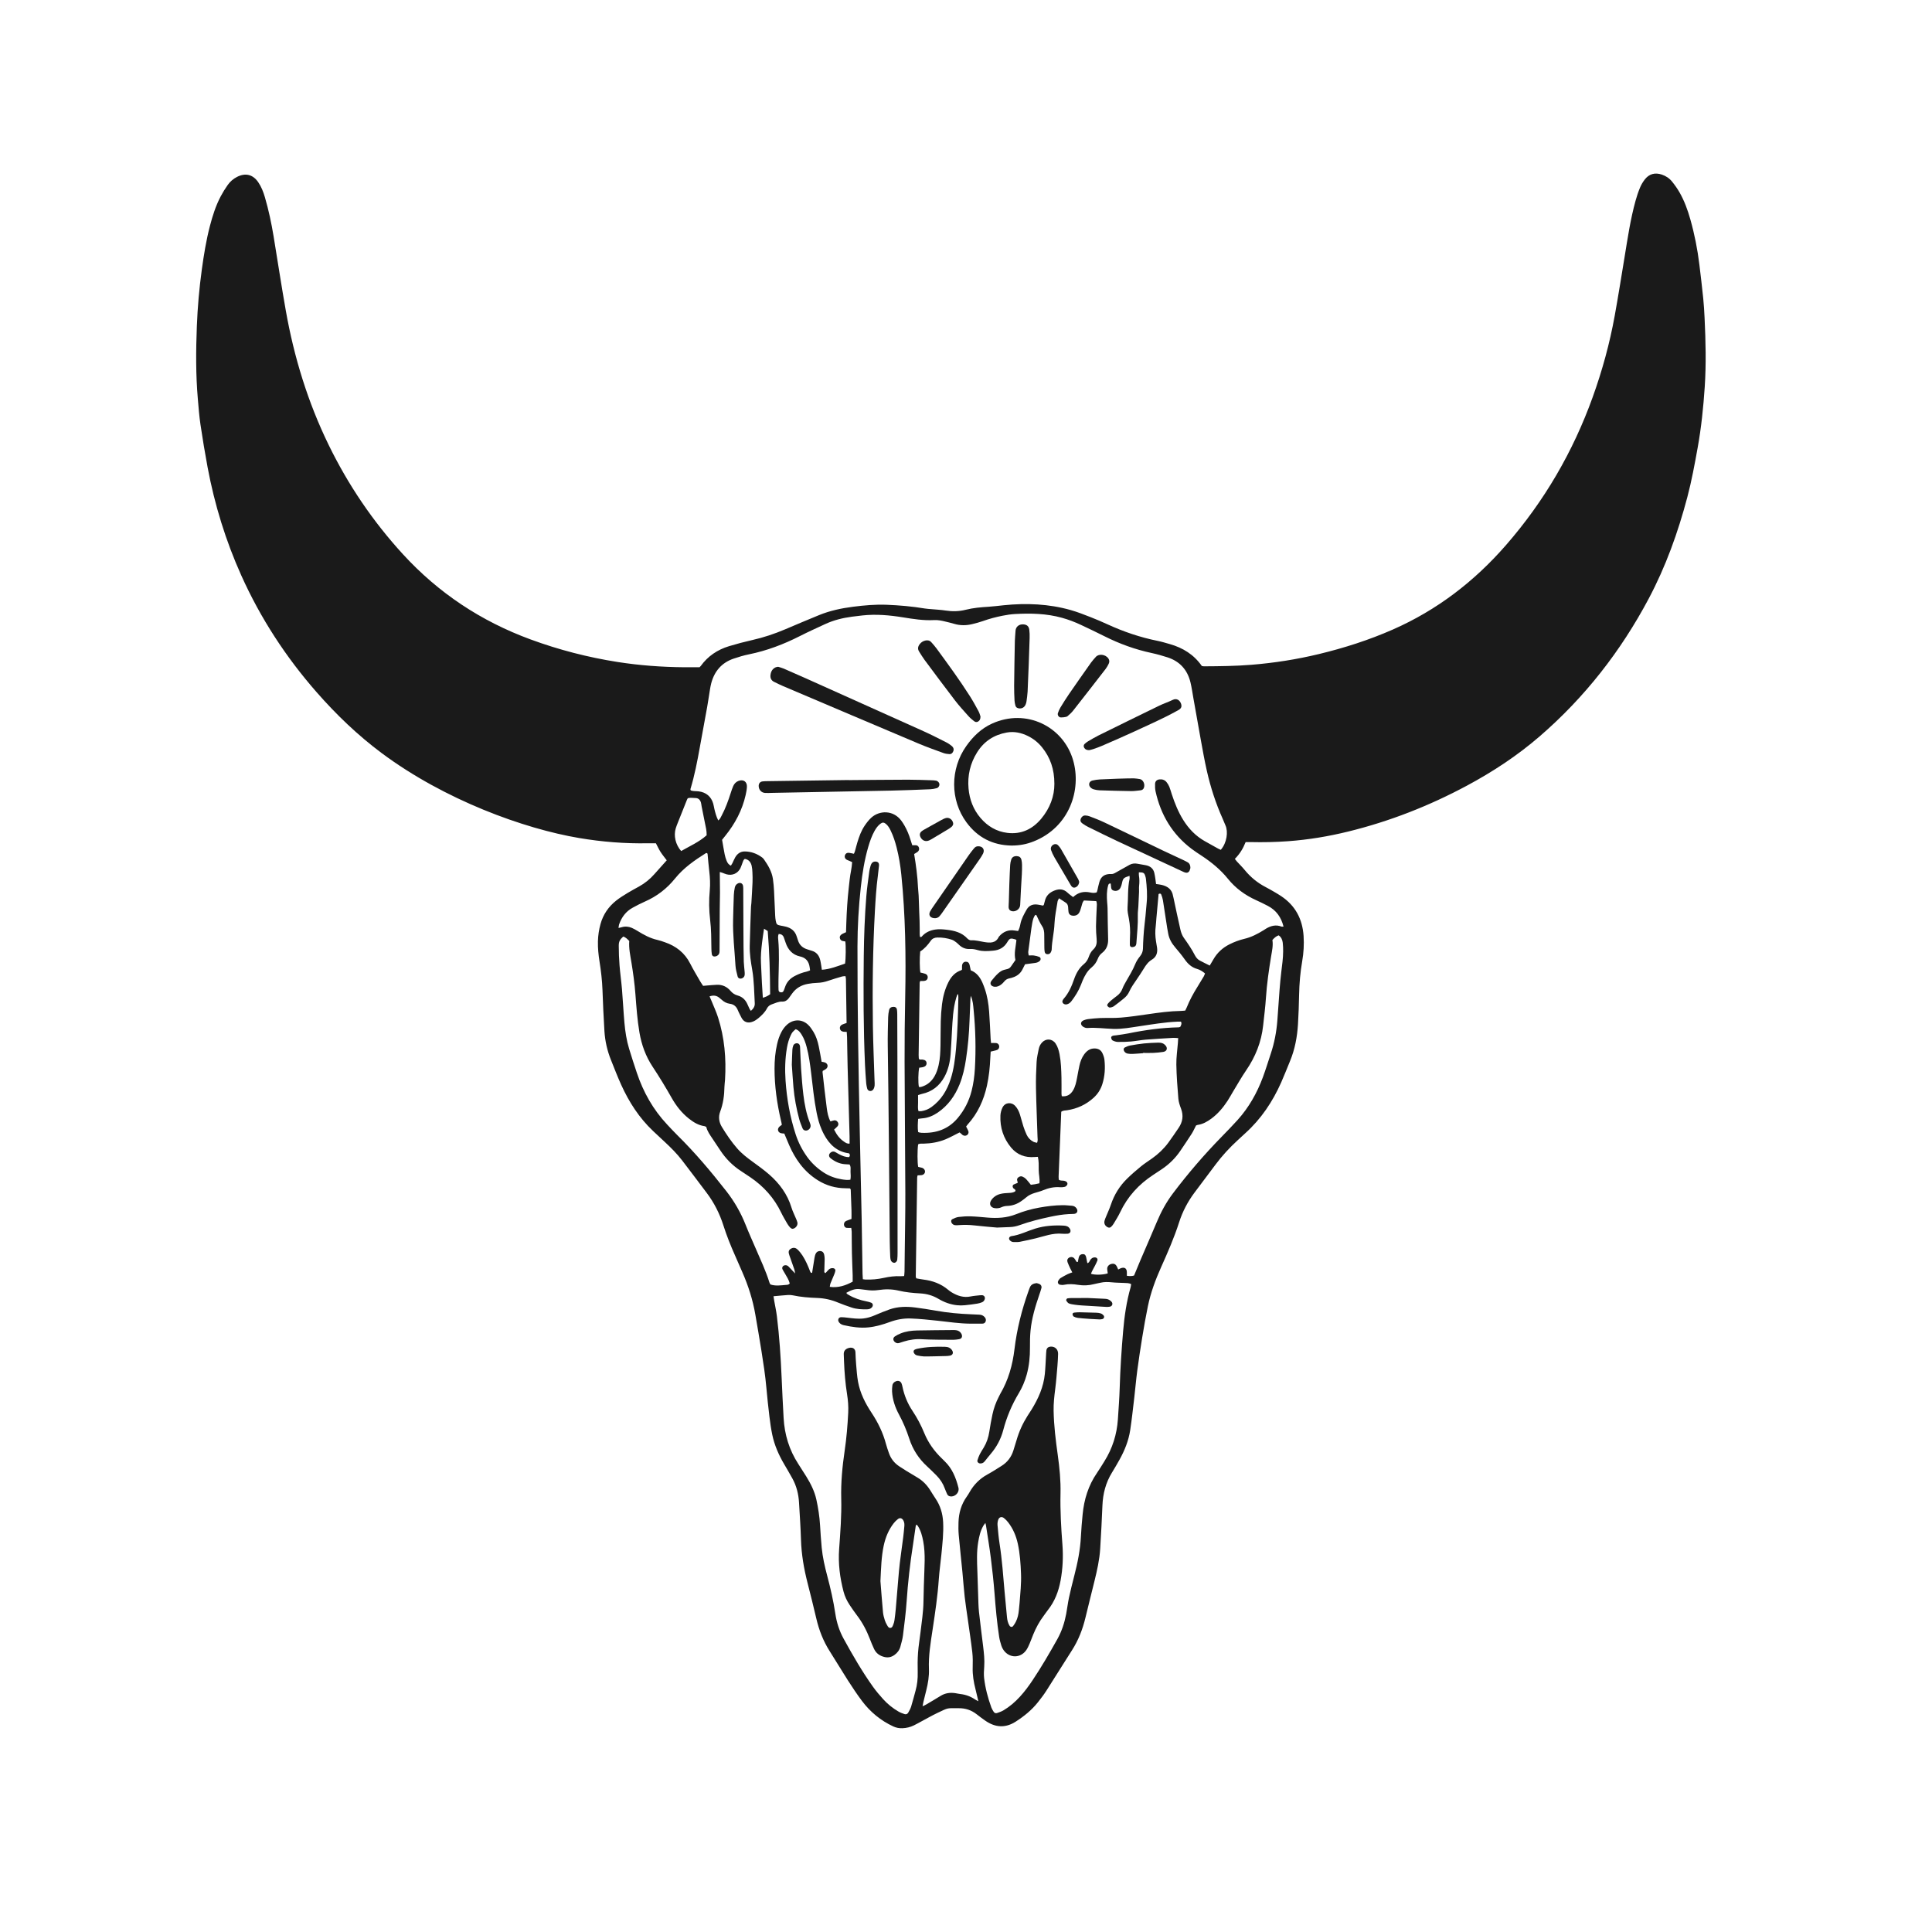 <?xml version="1.0" encoding="utf-8"?>
<svg version="1.1" id="Layer_1" xmlns="http://www.w3.org/2000/svg"
     xmlns:xlink="http://www.w3.org/1999/xlink"
     x="0px" y="0px" viewBox="0 0 512 512"

     xml:space="preserve">
    <style type="text/css">.st0{fill-rule:evenodd;clip-rule:evenodd;}</style>
    <g>
            <path fill="#1A1A1A" d="M451.735,84.315c-0.083-1.745-0.183-3.492-0.36-5.23c-0.305-2.993-0.662-5.98-1.024-8.967
		c-0.492-4.053-1.282-8.048-2.393-11.977c-0.701-2.481-1.574-4.903-2.859-7.145c-0.575-1.005-1.253-1.963-1.98-2.866
		c-0.707-0.879-1.637-1.504-2.729-1.867c-1.812-0.602-3.378-0.183-4.536,1.338c-0.495,0.65-0.925,1.378-1.237,2.131
		c-0.463,1.117-0.848,2.272-1.172,3.438c-1.367,4.919-2.1,9.964-2.924,14.99c-0.848,5.17-1.673,10.345-2.604,15.501
		c-1.331,7.366-3.311,14.565-5.847,21.609c-5.22,14.499-12.846,27.585-22.983,39.207c-8.387,9.616-18.267,17.21-29.981,22.361
		c-6.324,2.78-12.871,4.876-19.58,6.494c-5.908,1.425-11.895,2.361-17.949,2.848c-4.164,0.335-8.341,0.378-12.516,0.4
		c-0.188,0.001-0.377-0.056-0.568-0.087c-2.099-3.025-5.023-4.82-8.49-5.806c-1.072-0.305-2.143-0.632-3.234-0.852
		c-4.588-0.925-8.984-2.416-13.234-4.365c-1.498-0.687-3.015-1.339-4.551-1.936c-1.716-0.666-3.436-1.35-5.203-1.852
		c-5.82-1.656-11.758-1.896-17.75-1.29c-1.352,0.137-2.7,0.32-4.055,0.404c-2.037,0.127-4.064,0.293-6.049,0.797
		c-1.768,0.449-3.539,0.484-5.341,0.203c-1.244-0.194-2.51-0.248-3.767-0.366c-0.579-0.054-1.164-0.078-1.737-0.173
		c-3.356-0.559-6.738-0.855-10.135-0.988c-2.969-0.116-5.916,0.15-8.856,0.523c-3.091,0.392-6.125,1.034-9.018,2.212
		c-3.009,1.225-5.998,2.499-8.989,3.768c-2.819,1.196-5.705,2.167-8.699,2.84c-2.079,0.468-4.145,1.015-6.185,1.633
		c-3.057,0.926-5.605,2.63-7.496,5.248c-0.084,0.116-0.199,0.21-0.322,0.337c-1.342,0-2.698,0.01-4.055-0.002
		c-5.93-0.051-11.828-0.479-17.691-1.4c-7.883-1.239-15.57-3.228-23.056-5.983c-13.078-4.812-24.374-12.278-33.808-22.58
		c-7.962-8.695-14.498-18.346-19.658-28.921c-5.526-11.323-9.187-23.267-11.379-35.657c-1.158-6.544-2.153-13.118-3.234-19.676
		c-0.576-3.497-1.313-6.959-2.308-10.363c-0.41-1.403-0.936-2.761-1.769-3.973c-1.405-2.043-3.37-2.525-5.595-1.404
		c-1.02,0.514-1.859,1.256-2.505,2.176c-0.667,0.95-1.286,1.943-1.828,2.969c-1.322,2.502-2.171,5.184-2.881,7.915
		c-0.978,3.764-1.597,7.59-2.126,11.44c-0.689,5.007-1.13,10.034-1.326,15.078c-0.25,6.454-0.294,12.912,0.27,19.356
		c0.195,2.224,0.357,4.456,0.685,6.661c0.564,3.79,1.187,7.573,1.89,11.34c1.85,9.914,4.803,19.497,8.936,28.696
		c5.089,11.326,11.798,21.624,19.982,30.96c5.199,5.931,10.859,11.372,17.193,16.094c16.712,12.46,37.753,20.067,52.363,22.527
		c6.052,1.019,12.13,1.51,18.263,1.389c0.677-0.013,1.355-0.002,2.072-0.002c0.404,0.764,0.763,1.561,1.228,2.29
		c0.492,0.772,1.086,1.479,1.646,2.227c-1.093,1.222-2.199,2.441-3.285,3.677c-1.166,1.327-2.521,2.413-4.062,3.272
		c-1.017,0.567-2.051,1.107-3.042,1.716c-1.032,0.634-2.075,1.269-3.02,2.022c-2.027,1.614-3.443,3.671-4.14,6.189
		c-0.416,1.503-0.647,3.032-0.687,4.595c-0.046,1.804,0.141,3.587,0.422,5.363c0.395,2.494,0.691,4.995,0.783,7.524
		c0.132,3.637,0.29,7.274,0.516,10.907c0.163,2.629,0.745,5.185,1.728,7.636c0.885,2.206,1.734,4.43,2.715,6.593
		c2.082,4.59,4.774,8.778,8.467,12.264c1.024,0.966,2.054,1.926,3.086,2.884c1.638,1.522,3.22,3.102,4.584,4.876
		c2.189,2.847,4.341,5.724,6.505,8.591c1.979,2.62,3.438,5.504,4.437,8.632c0.871,2.729,1.93,5.388,3.099,8.003
		c0.654,1.462,1.278,2.936,1.924,4.401c1.592,3.612,2.776,7.349,3.447,11.242c0.552,3.203,1.107,6.406,1.617,9.616
		c0.517,3.258,1.023,6.519,1.313,9.81c0.226,2.562,0.503,5.12,0.811,7.673c0.192,1.588,0.419,3.177,0.746,4.742
		c0.581,2.779,1.71,5.352,3.147,7.794c0.738,1.254,1.474,2.511,2.178,3.785c1.1,1.989,1.635,4.146,1.767,6.402
		c0.194,3.295,0.417,6.59,0.521,9.888c0.122,3.856,0.768,7.618,1.722,11.343c0.806,3.148,1.59,6.302,2.331,9.466
		c0.725,3.099,1.848,6.017,3.567,8.709c1.619,2.536,3.148,5.129,4.776,7.66c1.207,1.877,2.44,3.744,3.781,5.526
		c2.194,2.915,4.948,5.184,8.275,6.732c0.767,0.357,1.55,0.505,2.397,0.476c1.088-0.038,2.115-0.281,3.084-0.757
		c0.696-0.342,1.37-0.729,2.055-1.094c1.37-0.73,2.716-1.507,4.115-2.176c3.196-1.528,2.486-1.253,5.708-1.276
		c1.793-0.013,3.328,0.507,4.72,1.587c0.767,0.595,1.539,1.185,2.339,1.735c2.616,1.8,5.281,1.998,8.022,0.24
		c2.223-1.426,4.253-3.068,5.9-5.143c0.784-0.988,1.554-1.994,2.234-3.054c2.279-3.554,4.492-7.15,6.774-10.702
		c1.728-2.688,2.851-5.608,3.594-8.7c0.77-3.207,1.578-6.404,2.369-9.606c0.698-2.829,1.341-5.673,1.526-8.587
		c0.243-3.827,0.436-7.658,0.594-11.489c0.129-3.118,0.871-6.035,2.52-8.707c0.688-1.115,1.344-2.25,1.984-3.393
		c1.385-2.474,2.436-5.087,2.861-7.897c0.435-2.877,0.745-5.773,1.084-8.663c0.277-2.361,0.473-4.733,0.786-7.089
		c0.39-2.934,0.83-5.861,1.31-8.782c0.456-2.776,0.936-5.551,1.507-8.305c0.741-3.577,2.004-6.989,3.498-10.318
		c1.748-3.896,3.464-7.805,4.767-11.879c0.91-2.846,2.274-5.46,4.059-7.853c1.857-2.49,3.739-4.962,5.593-7.455
		c1.745-2.346,3.721-4.479,5.871-6.455c0.679-0.624,1.35-1.257,2.035-1.875c4.178-3.773,7.234-8.343,9.503-13.46
		c0.825-1.862,1.559-3.765,2.339-5.647c1.298-3.13,1.901-6.415,2.107-9.774c0.16-2.616,0.243-5.238,0.297-7.858
		c0.062-2.967,0.312-5.911,0.821-8.834c0.385-2.21,0.514-4.437,0.369-6.674c-0.292-4.494-2.191-8.094-5.995-10.606
		c-0.566-0.374-1.149-0.725-1.736-1.066c-0.755-0.438-1.512-0.877-2.287-1.278c-2.188-1.131-4.045-2.655-5.603-4.564
		c-0.643-0.788-1.378-1.5-2.065-2.253c-0.182-0.199-0.337-0.423-0.534-0.673c1.317-1.305,2.207-2.797,2.862-4.455
		c0.496,0,0.93-0.009,1.363,0.001c3.302,0.077,6.598,0.006,9.895-0.233c5.388-0.391,10.691-1.275,15.929-2.562
		c10.986-2.698,21.438-6.795,31.401-12.132c6.907-3.7,13.43-7.99,19.367-13.125c11.926-10.315,21.461-22.532,28.851-36.44
		c4.532-8.529,7.766-17.555,10.235-26.871c1.144-4.319,1.947-8.709,2.741-13.102c0.969-5.357,1.523-10.762,1.885-16.187
		C452.171,96.447,452.024,90.38,451.735,84.315z M179.081,219.515c0.156-0.507,0.354-1.003,0.55-1.497
		c0.802-2.023,1.61-4.044,2.419-6.065c0.052-0.131,0.129-0.252,0.216-0.419c0.652-0.203,1.329-0.04,1.995-0.049
		c0.793-0.011,1.253,0.452,1.485,1.155c0.105,0.318,0.113,0.666,0.179,0.998c0.289,1.47,0.568,2.943,0.88,4.409
		c0.232,1.086,0.497,2.164,0.462,3.306c-2.032,1.815-4.481,2.872-6.756,4.182C179.024,223.827,178.478,221.478,179.081,219.515z
		 M164.068,244.981c0.662-1.9,1.791-3.439,3.578-4.418c1.062-0.582,2.138-1.148,3.246-1.632c3.179-1.387,5.842-3.437,8.009-6.129
		c2.259-2.806,5.165-4.815,8.167-6.711c0.07-0.044,0.184-0.017,0.277-0.023c0.057,0.067,0.156,0.129,0.163,0.201
		c0.155,1.543,0.27,3.091,0.455,4.631c0.203,1.693,0.291,3.393,0.131,5.084c-0.248,2.623-0.213,5.239,0.104,7.842
		c0.306,2.515,0.294,5.033,0.329,7.555c0.007,0.483,0.034,0.971,0.105,1.448c0.076,0.51,0.441,0.727,0.954,0.635
		c0.564-0.101,0.974-0.483,1.072-1.04c0.042-0.236,0.03-0.483,0.031-0.725c0.017-3.541,0.028-7.082,0.051-10.623
		c0.01-1.504,0.06-3.007,0.063-4.511c0.003-1.6-0.029-3.199-0.044-4.799c-0.002-0.191,0-0.383,0-0.676
		c0.289,0.088,0.505,0.145,0.715,0.219c0.365,0.129,0.717,0.3,1.089,0.398c1.525,0.402,2.949-0.232,3.659-1.64
		c0.217-0.43,0.34-0.907,0.523-1.355c0.161-0.394,0.224-0.852,0.651-1.1c1.046,0.192,1.586,0.894,1.806,1.856
		c0.128,0.561,0.171,1.148,0.196,1.726c0.038,0.87,0.066,1.744,0.029,2.614c-0.078,1.84-0.197,3.677-0.306,5.516
		c-0.02,0.339-0.092,0.675-0.103,1.013c-0.118,3.441-0.256,6.882-0.332,10.324c-0.047,2.141,0.295,4.26,0.659,6.36
		c0.507,2.931,0.496,5.891,0.674,8.842c0.053,0.88-0.377,1.432-1.019,2.027c-0.161-0.229-0.287-0.368-0.367-0.53
		c-0.192-0.392-0.365-0.792-0.539-1.192c-0.514-1.179-1.359-2.015-2.609-2.351c-0.789-0.212-1.385-0.631-1.908-1.242
		c-0.936-1.092-2.147-1.651-3.593-1.599c-0.967,0.035-1.931,0.141-2.896,0.216c-0.236,0.018-0.472,0.043-0.759,0.069
		c-0.273-0.42-0.553-0.81-0.791-1.225c-0.891-1.557-1.828-3.092-2.638-4.691c-1.446-2.853-3.754-4.633-6.721-5.649
		c-0.642-0.22-1.283-0.456-1.943-0.603c-1.928-0.427-3.62-1.354-5.276-2.377c-0.492-0.305-1-0.597-1.531-0.824
		c-0.871-0.373-1.78-0.44-2.702-0.161c-0.217,0.066-0.441,0.107-0.813,0.195C163.98,245.51,163.981,245.231,164.068,244.981z
		 M204.168,340.394c-0.087-0.167-0.201-0.328-0.257-0.506c-0.97-3.112-2.356-6.055-3.644-9.038c-0.904-2.093-1.845-4.172-2.684-6.29
		c-1.28-3.23-2.995-6.204-5.13-8.931c-4.042-5.163-8.261-10.173-12.939-14.782c-0.933-0.919-1.82-1.886-2.717-2.841
		c-3.717-3.959-6.311-8.58-8.032-13.708c-0.71-2.115-1.398-4.238-2.046-6.373c-0.679-2.237-1.031-4.545-1.238-6.865
		c-0.263-2.948-0.401-5.907-0.646-8.857c-0.177-2.127-0.484-4.243-0.651-6.37c-0.137-1.737-0.204-3.484-0.205-5.227
		c-0.001-1.126,0.321-1.625,1.179-2.408c0.665,0.18,1.112,0.693,1.604,1.173c-0.151,1.956,0.273,3.852,0.583,5.756
		c0.454,2.779,0.834,5.562,1.05,8.373c0.26,3.385,0.492,6.775,1.067,10.13c0.557,3.25,1.653,6.287,3.472,9.036
		c1.796,2.713,3.481,5.488,5.084,8.319c1.177,2.08,2.643,3.951,4.539,5.451c1.234,0.976,2.54,1.786,4.139,2.004
		c0.137,0.019,0.263,0.115,0.473,0.212c0.275,1.155,1.001,2.133,1.671,3.142c0.671,1.011,1.352,2.015,2.018,3.029
		c1.459,2.221,3.284,4.074,5.519,5.521c0.815,0.527,1.621,1.067,2.425,1.611c3.571,2.419,6.363,5.514,8.233,9.426
		c0.459,0.961,1.016,1.875,1.542,2.803c0.167,0.294,0.368,0.572,0.576,0.84c0.452,0.58,0.791,0.725,1.212,0.548
		c0.665-0.28,1.097-0.973,0.951-1.626c-0.083-0.374-0.257-0.73-0.403-1.088c-0.386-0.942-0.862-1.857-1.156-2.826
		c-1.081-3.556-3.187-6.417-5.948-8.812c-1.389-1.205-2.889-2.289-4.381-3.37c-1.458-1.057-2.878-2.149-4.067-3.513
		c-1.536-1.762-2.84-3.693-4.054-5.682c-0.771-1.262-0.976-2.668-0.452-4.058c0.801-2.125,1.096-4.314,1.13-6.562
		c0.009-0.629,0.119-1.256,0.157-1.886c0.342-5.621-0.129-11.157-1.854-16.54c-0.487-1.519-1.172-2.974-1.77-4.457
		c-0.142-0.352-0.297-0.698-0.473-1.112c0.958-0.313,1.773-0.263,2.521,0.328c0.228,0.181,0.458,0.361,0.672,0.558
		c0.622,0.575,1.338,0.972,2.182,1.081c1.08,0.139,1.744,0.753,2.13,1.736c0.141,0.36,0.323,0.706,0.493,1.054
		c0.149,0.305,0.307,0.606,0.462,0.908c0.585,1.137,1.687,1.6,3.097,0.997c0.482-0.206,0.943-0.508,1.346-0.847
		c0.892-0.751,1.75-1.547,2.298-2.604c0.285-0.549,0.716-0.896,1.296-1.097c0.911-0.315,1.771-0.766,2.789-0.725
		c0.717,0.029,1.301-0.345,1.73-0.925c0.288-0.39,0.563-0.791,0.844-1.186c1.041-1.465,2.483-2.291,4.229-2.591
		c0.81-0.139,1.635-0.243,2.456-0.264c1.034-0.027,2.01-0.234,2.983-0.574c1.189-0.415,2.401-0.764,3.61-1.119
		c0.262-0.077,0.553-0.054,0.882-0.082c0.049,0.307,0.115,0.538,0.119,0.771c0.062,3.877,0.117,7.754,0.174,11.639
		c-0.451,0.159-0.821,0.26-1.166,0.419c-0.452,0.207-0.675,0.63-0.609,1.051c0.068,0.433,0.369,0.74,0.886,0.836
		c0.272,0.051,0.558,0.031,0.921,0.046c0.036,0.501,0.084,0.925,0.093,1.351c0.054,2.669,0.08,5.339,0.151,8.008
		c0.162,6.114,0.346,12.228,0.516,18.341c0.017,0.626,0.002,1.252,0.002,1.904c-0.662,0.102-1.086-0.246-1.516-0.538
		c-1.061-0.721-1.824-1.662-2.594-3.171c0.291-0.274,0.62-0.544,0.901-0.858c0.294-0.328,0.308-0.731,0.096-1.078
		c-0.221-0.36-0.541-0.575-0.967-0.509c-0.326,0.051-0.64,0.178-0.99,0.28c-0.604-1.13-0.816-2.334-0.974-3.522
		c-0.423-3.173-0.758-6.358-1.123-9.539c-0.01-0.09,0.038-0.187,0.072-0.336c0.256-0.149,0.568-0.288,0.83-0.492
		c0.678-0.528,0.55-1.403-0.255-1.731c-0.262-0.107-0.561-0.121-0.891-0.188c-0.269-1.465-0.481-2.806-0.766-4.131
		c-0.287-1.331-0.685-2.638-1.403-3.807c-0.403-0.656-0.845-1.319-1.396-1.847c-1.605-1.541-3.849-1.55-5.537-0.102
		c-0.635,0.545-1.117,1.21-1.515,1.94c-0.561,1.031-0.917,2.138-1.18,3.276c-0.495,2.139-0.681,4.31-0.679,6.502
		c0.004,4.634,0.639,9.19,1.694,13.693c0.055,0.236,0.113,0.472,0.162,0.709c0.029,0.142,0.042,0.287,0.072,0.497
		c-0.205,0.151-0.454,0.293-0.651,0.487c-0.615,0.608-0.418,1.464,0.398,1.707c0.271,0.081,0.57,0.069,0.911,0.106
		c0.427,1.015,0.847,2.039,1.286,3.055c0.773,1.788,1.717,3.48,2.904,5.03c1.312,1.714,2.875,3.153,4.707,4.296
		c2.237,1.396,4.677,2.093,7.313,2.113c0.388,0.003,0.775,0.016,1.162,0.032c0.037,0.001,0.072,0.057,0.108,0.087
		c0.044,0.082,0.123,0.163,0.127,0.247c0.072,1.794,0.144,3.588,0.197,5.382c0.023,0.772,0.004,1.546,0.004,2.383
		c-0.469,0.172-0.924,0.318-1.361,0.505c-0.382,0.164-0.612,0.468-0.636,0.9c-0.026,0.464,0.263,0.897,0.71,0.956
		c0.378,0.05,0.767,0.01,1.221,0.01c0.046,0.379,0.116,0.703,0.12,1.028c0.026,1.893,0.017,3.787,0.059,5.679
		c0.043,1.941,0.136,3.88,0.199,5.821c0.017,0.532,0.003,1.064,0.003,1.718c-1.831,1.007-3.787,1.693-6.067,1.38
		c0.058-0.323,0.066-0.617,0.166-0.874c0.318-0.812,0.68-1.608,1.008-2.417c0.126-0.311,0.241-0.634,0.302-0.962
		c0.067-0.36-0.203-0.649-0.578-0.699c-0.464-0.061-0.869,0.072-1.199,0.394c-0.306,0.299-0.586,0.625-0.853,0.913
		c-0.415-0.162-0.296-0.436-0.291-0.651c0.022-1.019,0.074-2.037,0.084-3.055c0.004-0.385-0.046-0.777-0.121-1.157
		c-0.116-0.587-0.457-0.917-0.933-0.976c-0.535-0.066-0.995,0.132-1.252,0.571c-0.212,0.364-0.313,0.81-0.387,1.233
		c-0.233,1.331-0.43,2.669-0.638,3.989c-0.404,0.001-0.463-0.244-0.549-0.47c-0.556-1.453-1.173-2.88-2.026-4.184
		c-0.368-0.563-0.804-1.099-1.289-1.563c-0.438-0.42-1.005-0.57-1.615-0.278c-0.561,0.268-0.819,0.687-0.696,1.284
		c0.078,0.377,0.225,0.741,0.352,1.107c0.368,1.053,0.75,2.101,1.109,3.157c0.088,0.257,0.11,0.537,0.219,1.093
		c-0.704-0.745-1.195-1.265-1.688-1.785c-0.283-0.299-0.614-0.463-1.041-0.39c-0.538,0.092-0.843,0.592-0.611,1.079
		c0.187,0.392,0.435,0.755,0.654,1.133c0.484,0.838,1.019,1.652,1.256,2.593c-0.269,0.405-0.683,0.38-1.056,0.41
		C206.884,340.627,205.532,340.861,204.168,340.394z M201.951,249.811c0.14-1.197,0.337-2.387,0.525-3.694
		c0.425,0.268,0.743,0.468,0.977,0.616c0.474,5.648,0.606,11.205,0.645,16.751c-0.579,0.434-1.171,0.723-1.938,0.931
		c-0.087-1.376-0.178-2.624-0.243-3.874c-0.093-1.789-0.153-3.58-0.253-5.369C201.563,253.374,201.743,251.591,201.951,249.811z
		 M206.247,249.115c-0.045-0.51-0.125-1.05,0.114-1.607c0.683,0.015,1.126,0.317,1.358,0.917c0.175,0.451,0.325,0.913,0.475,1.374
		c0.619,1.89,1.83,3.233,3.791,3.66c1.636,0.357,2.367,1.354,2.586,2.893c0.034,0.237,0.065,0.474,0.11,0.804
		c-0.316,0.117-0.609,0.267-0.919,0.333c-1.099,0.236-2.132,0.635-3.127,1.153c-1.214,0.631-2.102,1.542-2.557,2.85
		c-0.127,0.366-0.255,0.734-0.411,1.088c-0.152,0.346-0.432,0.454-0.841,0.38c-0.342-0.062-0.486-0.284-0.502-0.608
		c-0.014-0.291-0.025-0.582-0.025-0.873c-0.002-0.679-0.007-1.359,0.007-2.038C206.378,255.999,206.554,252.557,206.247,249.115z
		 M220.118,306.948c1.085,0.854,2.294,1.445,3.694,1.568c0.433,0.038,0.868,0.056,1.325,0.085c0.429,0.623,0.23,1.323,0.262,1.976
		c0.033,0.665,0.104,1.342-0.041,2.062c-0.826,0.136-1.593,0.01-2.339-0.112c-1.689-0.277-3.276-0.85-4.723-1.791
		c-1.728-1.124-3.211-2.503-4.412-4.176c-1.309-1.823-2.321-3.794-3.021-5.936c-1.515-4.636-2.349-9.388-2.685-14.249
		c-0.202-2.92-0.128-5.813,0.367-8.695c0.197-1.151,0.51-2.27,1.013-3.328c0.365-0.767,0.494-0.919,1.301-1.604
		c0.841,0.28,1.238,0.895,1.622,1.513c0.62,0.998,0.997,2.098,1.297,3.226c0.599,2.255,0.901,4.56,1.18,6.872
		c0.424,3.512,0.763,7.036,1.456,10.511c0.304,1.524,0.699,3.022,1.324,4.45c0.194,0.444,0.398,0.885,0.626,1.312
		c1.446,2.708,3.499,4.622,6.641,5.016c0.295,0.335,0.295,0.635,0.026,0.99c-0.969,0.04-1.851-0.323-2.705-0.776
		c-0.342-0.181-0.666-0.396-1.01-0.574c-0.377-0.195-0.755-0.151-1.101,0.085C219.588,305.802,219.529,306.485,220.118,306.948z
		 M339.559,257.525c-0.193,1.589-0.337,3.185-0.462,4.781c-0.211,2.709-0.379,5.422-0.586,8.132
		c-0.23,3.012-0.789,5.961-1.751,8.829c-0.694,2.069-1.322,4.163-2.082,6.207c-1.552,4.175-3.71,8.012-6.706,11.334
		c-1.397,1.549-2.856,3.044-4.313,4.537c-4.584,4.696-8.854,9.662-12.808,14.898c-1.763,2.334-3.152,4.884-4.281,7.587
		c-1.421,3.402-2.91,6.775-4.36,10.165c-0.571,1.336-1.113,2.684-1.671,4.035c-0.642,0.194-1.247,0.17-1.911,0.063
		c0-0.354,0.003-0.634,0-0.913c-0.012-1.059-0.624-1.465-1.632-1.076c-0.215,0.083-0.415,0.206-0.663,0.332
		c-0.141-0.317-0.243-0.589-0.38-0.842c-0.329-0.611-0.772-0.797-1.445-0.632c-0.621,0.152-1.048,0.608-1.088,1.208
		c-0.016,0.237,0.044,0.48,0.072,0.72c0.022,0.19,0.049,0.38,0.073,0.564c-1.215,0.403-3.391,0.469-4.453,0.116
		c0.272-0.775,0.726-1.456,1.084-2.182c0.214-0.434,0.445-0.863,0.614-1.315c0.173-0.465-0.156-0.842-0.674-0.854
		c-0.481-0.011-0.822,0.209-1.121,0.565c-0.267,0.317-0.303,0.839-0.861,0.967c-0.104-0.531-0.19-1.05-0.309-1.561
		c-0.14-0.601-0.382-0.825-0.838-0.832c-0.537-0.008-0.937,0.246-1.098,0.776c-0.125,0.414-0.176,0.85-0.259,1.274
		c-0.321,0.13-0.414-0.105-0.537-0.309c-0.125-0.207-0.244-0.424-0.402-0.604c-0.374-0.426-0.963-0.483-1.455-0.168
		c-0.374,0.24-0.529,0.659-0.349,1.157c0.197,0.546,0.449,1.073,0.692,1.602c0.161,0.35,0.35,0.688,0.568,1.112
		c-0.44,0.163-0.849,0.275-1.22,0.46c-0.647,0.323-1.287,0.667-1.899,1.052c-0.234,0.147-0.408,0.412-0.565,0.653
		c-0.303,0.463-0.076,1.015,0.471,1.112c0.329,0.058,0.688,0.081,1.01,0.012c1.257-0.27,2.49-0.191,3.754,0.014
		c1.393,0.225,2.806,0.171,4.191-0.192c0.562-0.148,1.14-0.234,1.705-0.37c1.007-0.241,2.011-0.218,3.036-0.112
		c1.108,0.115,2.228,0.115,3.343,0.169c0.572,0.028,1.156-0.001,1.769,0.298c-0.049,0.309-0.065,0.591-0.141,0.856
		c-1.086,3.795-1.643,7.677-1.98,11.602c-0.428,4.982-0.756,9.968-0.908,14.968c-0.086,2.812-0.293,5.622-0.483,8.43
		c-0.271,3.995-1.445,7.709-3.575,11.109c-0.644,1.028-1.266,2.072-1.955,3.07c-2.293,3.323-3.436,7.04-3.813,11.019
		c-0.183,1.932-0.363,3.867-0.454,5.804c-0.167,3.561-0.88,7.02-1.765,10.457c-0.496,1.925-0.981,3.855-1.399,5.799
		c-0.305,1.421-0.469,2.872-0.739,4.302c-0.443,2.35-1.18,4.606-2.354,6.7c-2.066,3.683-4.186,7.334-6.534,10.847
		c-1.026,1.535-2.118,3.02-3.367,4.385c-1.286,1.406-2.718,2.639-4.355,3.614c-0.533,0.317-1.14,0.521-1.732,0.722
		c-0.348,0.118-0.686-0.032-0.884-0.348c-0.23-0.368-0.468-0.746-0.614-1.151c-0.907-2.516-1.595-5.094-1.907-7.751
		c-0.118-1.004-0.045-2.039,0.027-3.054c0.128-1.806-0.077-3.588-0.288-5.371c-0.359-3.036-0.776-6.065-1.1-9.104
		c-0.154-1.445-0.164-2.906-0.218-4.36c-0.079-2.134-0.126-4.269-0.21-6.403c-0.101-2.572-0.214-5.143,0.209-7.701
		c0.254-1.538,0.587-3.05,1.387-4.416c0.114-0.195,0.268-0.367,0.531-0.721c0.084,0.364,0.133,0.526,0.158,0.691
		c0.436,2.878,0.924,5.75,1.287,8.637c0.393,3.128,0.736,6.266,0.979,9.41c0.296,3.824,0.635,7.642,1.217,11.433
		c0.124,0.811,0.36,1.609,0.604,2.395c0.127,0.409,0.341,0.81,0.59,1.161c1.55,2.18,4.512,2.155,6.019-0.061
		c0.351-0.516,0.608-1.104,0.858-1.681c0.347-0.801,0.634-1.627,0.967-2.434c0.725-1.756,1.61-3.423,2.765-4.94
		c0.382-0.502,0.722-1.037,1.114-1.53c1.829-2.298,2.826-4.933,3.36-7.803c0.59-3.176,0.734-6.36,0.489-9.568
		c-0.344-4.503-0.607-9.009-0.503-13.529c0.078-3.408-0.252-6.782-0.725-10.154c-0.546-3.893-1.028-7.795-1.103-11.735
		c-0.037-1.948,0.176-3.871,0.427-5.799c0.262-2.019,0.411-4.053,0.583-6.083c0.09-1.064,0.147-2.131,0.177-3.198
		c0.034-1.213-0.835-2.029-2.012-1.94c-0.591,0.045-1.001,0.388-1.086,0.981c-0.069,0.479-0.075,0.967-0.105,1.452
		c-0.1,1.599-0.149,3.202-0.308,4.795c-0.344,3.457-1.722,6.544-3.523,9.465c-0.356,0.578-0.74,1.139-1.103,1.714
		c-1.25,1.982-2.209,4.095-2.859,6.349c-0.269,0.932-0.565,1.856-0.856,2.781c-0.546,1.735-1.583,3.102-3.124,4.069
		c-1.233,0.773-2.455,1.57-3.732,2.265c-2.068,1.127-3.643,2.717-4.786,4.76c-0.213,0.381-0.445,0.753-0.699,1.107
		c-1.463,2.041-2.125,4.344-2.2,6.824c-0.033,1.114-0.037,2.237,0.062,3.346c0.295,3.286,0.657,6.566,0.976,9.851
		c0.211,2.174,0.355,4.354,0.599,6.524c0.222,1.976,0.54,3.94,0.815,5.91c0.408,2.931,0.863,5.857,1.203,8.797
		c0.156,1.344,0.142,2.716,0.104,4.073c-0.055,1.964,0.261,3.864,0.751,5.751c0.253,0.978,0.47,1.965,0.754,3.161
		c-0.422-0.225-0.664-0.328-0.877-0.472c-1.19-0.805-2.495-1.281-3.922-1.441c-0.433-0.049-0.859-0.154-1.29-0.22
		c-1.388-0.214-2.698-0.041-3.918,0.717c-1.277,0.794-2.577,1.551-3.872,2.316c-0.233,0.138-0.488,0.239-0.909,0.441
		c0.097-0.509,0.146-0.833,0.222-1.151c0.25-1.037,0.508-2.073,0.766-3.108c0.46-1.843,0.774-3.698,0.698-5.613
		c-0.139-3.514,0.443-6.968,0.966-10.422c0.675-4.462,1.344-8.922,1.654-13.431c0.15-2.177,0.474-4.342,0.682-6.515
		c0.273-2.85,0.61-5.696,0.461-8.57c-0.118-2.282-0.75-4.385-2.045-6.283c-0.492-0.721-0.938-1.474-1.407-2.21
		c-0.875-1.372-1.983-2.507-3.395-3.336c-0.962-0.565-1.918-1.141-2.869-1.725c-0.661-0.406-1.315-0.825-1.961-1.256
		c-1.295-0.866-2.196-2.042-2.701-3.515c-0.267-0.78-0.551-1.556-0.761-2.352c-0.791-2.988-2.118-5.717-3.822-8.288
		c-1.673-2.524-3.038-5.209-3.588-8.216c-0.278-1.521-0.37-3.079-0.508-4.623c-0.095-1.063-0.138-2.131-0.18-3.197
		c-0.035-0.893-0.678-1.433-1.754-1.153c-0.88,0.23-1.373,0.792-1.346,1.659c0.019,0.631,0.046,1.261,0.07,1.892
		c0.11,2.911,0.342,5.808,0.803,8.69c0.261,1.627,0.391,3.276,0.307,4.934c-0.169,3.346-0.443,6.683-0.931,9.999
		c-0.623,4.232-1.029,8.476-0.919,12.763c0.115,4.471-0.238,8.928-0.557,13.381c-0.273,3.826,0.203,7.554,1.166,11.241
		c0.334,1.278,0.89,2.465,1.626,3.56c0.622,0.927,1.248,1.853,1.926,2.739c1.457,1.906,2.557,4,3.415,6.233
		c0.348,0.905,0.71,1.807,1.128,2.682c0.557,1.168,1.502,1.839,2.778,2.134c0.985,0.228,1.831,0.021,2.613-0.536
		c0.772-0.55,1.334-1.282,1.58-2.207c0.261-0.983,0.562-1.968,0.686-2.972c0.371-2.985,0.759-5.973,0.966-8.972
		c0.348-5.04,0.901-10.051,1.689-15.039c0.265-1.677,0.488-3.361,0.736-5.041c0.012-0.082,0.083-0.156,0.178-0.328
		c0.143,0.137,0.296,0.236,0.384,0.376c0.792,1.254,1.154,2.66,1.422,4.098c0.312,1.678,0.392,3.373,0.374,5.075
		c-0.009,0.874-0.05,1.747-0.076,2.62c-0.083,2.717-0.212,5.434-0.238,8.151c-0.027,2.779-0.476,5.509-0.793,8.255
		c-0.206,1.784-0.518,3.558-0.647,5.346c-0.125,1.739-0.133,3.492-0.088,5.236c0.043,1.668-0.13,3.291-0.578,4.893
		c-0.392,1.401-0.745,2.813-1.172,4.202c-0.169,0.548-0.472,1.06-0.752,1.568c-0.21,0.38-0.584,0.542-0.995,0.402
		c-0.546-0.186-1.102-0.383-1.598-0.673c-1.518-0.886-2.887-1.979-4.062-3.284c-0.94-1.044-1.862-2.118-2.677-3.26
		c-2.908-4.075-5.41-8.404-7.815-12.789c-1.13-2.06-1.836-4.29-2.183-6.604c-0.511-3.414-1.278-6.765-2.163-10.096
		c-0.648-2.44-1.207-4.903-1.45-7.42c-0.191-1.98-0.313-3.966-0.435-5.952c-0.14-2.283-0.487-4.535-0.974-6.765
		c-0.483-2.209-1.488-4.199-2.666-6.108c-0.688-1.115-1.393-2.22-2.109-3.317c-2.42-3.708-3.66-7.797-3.907-12.195
		c-0.201-3.586-0.373-7.174-0.53-10.762c-0.239-5.432-0.589-10.855-1.257-16.253c-0.167-1.346-0.465-2.675-0.7-4.013
		c-0.066-0.379-0.12-0.76-0.196-1.243c1.386-0.123,2.589-0.246,3.794-0.327c0.431-0.029,0.881-0.012,1.302,0.078
		c2.145,0.463,4.323,0.623,6.505,0.703c1.916,0.07,3.738,0.479,5.505,1.221c1.16,0.487,2.357,0.891,3.548,1.3
		c1.351,0.463,2.757,0.52,4.171,0.486c0.509-0.012,0.953-0.146,1.289-0.554c0.351-0.425,0.255-1.008-0.246-1.208
		c-0.402-0.16-0.831-0.263-1.257-0.347c-1.63-0.32-3.189-0.831-4.631-1.668c-0.167-0.097-0.337-0.193-0.491-0.309
		c-0.068-0.051-0.099-0.149-0.185-0.288c1.116-0.611,2.233-1.145,3.559-0.975c0.578,0.074,1.159,0.123,1.734,0.215
		c1.064,0.171,2.131,0.189,3.192,0.031c1.796-0.268,3.577-0.27,5.351,0.148c1.897,0.448,3.83,0.637,5.768,0.742
		c1.736,0.094,3.33,0.56,4.823,1.447c1.517,0.902,3.155,1.503,4.919,1.685c0.669,0.069,1.356,0.067,2.026,0.005
		c1.111-0.102,2.217-0.26,3.319-0.43c0.426-0.066,0.853-0.192,1.252-0.355c0.366-0.149,0.633-0.435,0.742-0.844
		c0.142-0.535-0.161-0.994-0.708-1.034c-0.192-0.014-0.389-0.004-0.58,0.018c-0.819,0.096-1.649,0.148-2.454,0.314
		c-1.833,0.378-3.455-0.143-4.995-1.068c-0.332-0.199-0.649-0.43-0.945-0.68c-1.918-1.622-4.165-2.434-6.629-2.734
		c-0.622-0.076-1.238-0.21-1.838-0.314c-0.061-0.208-0.138-0.346-0.136-0.483c0.118-8.737,0.241-17.475,0.369-26.212
		c0.003-0.186,0.069-0.371,0.116-0.605c0.359-0.017,0.693-0.014,1.023-0.053c0.549-0.065,0.927-0.452,0.946-0.93
		c0.016-0.407-0.272-0.822-0.718-0.995c-0.178-0.069-0.375-0.089-0.563-0.134c-0.183-0.043-0.366-0.089-0.527-0.129
		c-0.236-1.006-0.242-4.431-0.021-5.96c0.438-0.284,0.94-0.183,1.414-0.195c2.008-0.051,3.97-0.38,5.825-1.141
		c1.25-0.513,2.435-1.187,3.757-1.843c0.126,0.11,0.333,0.292,0.541,0.472c0.11,0.095,0.209,0.214,0.335,0.277
		c0.37,0.184,0.748,0.201,1.104-0.041c0.307-0.208,0.482-0.65,0.34-1.036c-0.147-0.401-0.375-0.773-0.598-1.218
		c0.129-0.173,0.255-0.374,0.411-0.547c2.677-2.956,4.268-6.454,5.114-10.312c0.531-2.423,0.783-4.885,0.886-7.363
		c0.022-0.526,0.063-1.051,0.099-1.641c0.332-0.079,0.605-0.139,0.876-0.21c0.28-0.073,0.571-0.125,0.833-0.241
		c0.424-0.188,0.625-0.635,0.538-1.084c-0.074-0.38-0.385-0.702-0.797-0.736c-0.427-0.035-0.86-0.008-1.347-0.008
		c-0.042-0.391-0.092-0.72-0.11-1.051c-0.133-2.423-0.22-4.849-0.402-7.268c-0.153-2.034-0.467-4.05-1.13-5.992
		c-0.188-0.55-0.391-1.097-0.623-1.63c-0.638-1.465-1.534-2.702-3.12-3.329c-0.101-0.479-0.185-0.954-0.303-1.42
		c-0.151-0.595-0.49-0.869-1.008-0.857c-0.547,0.013-0.938,0.412-0.993,1.053c-0.028,0.332-0.005,0.669-0.005,1.003
		c-0.068,0.068-0.124,0.171-0.205,0.197c-1.633,0.534-2.664,1.699-3.411,3.188c-0.926,1.846-1.441,3.813-1.692,5.843
		c-0.184,1.49-0.281,2.995-0.327,4.497c-0.065,2.134-0.023,4.272-0.074,6.407c-0.041,1.746-0.099,3.496-0.493,5.21
		c-0.24,1.044-0.565,2.059-1.108,2.991c-0.818,1.405-1.986,2.368-3.568,2.797c-0.135,0.037-0.285,0.024-0.428,0.023
		c-0.044,0-0.088-0.038-0.132-0.059c-0.221-1.124-0.179-3.841,0.089-5.065c0.308-0.041,0.641-0.063,0.964-0.134
		c0.661-0.145,1.004-0.531,0.988-1.068c-0.016-0.545-0.379-0.877-1.074-0.946c-0.281-0.028-0.567-0.005-0.79-0.005
		c-0.091-0.118-0.125-0.154-0.148-0.196c-0.023-0.041-0.048-0.086-0.051-0.131c-0.017-0.29-0.042-0.581-0.038-0.871
		c0.087-6.359,0.177-12.718,0.271-19.077c0.002-0.141,0.053-0.282,0.089-0.421c0.011-0.043,0.049-0.078,0.084-0.131
		c0.327,0,0.665,0.026,0.998-0.006c0.579-0.055,0.932-0.404,0.964-0.906c0.03-0.462-0.196-0.836-0.677-1.001
		c-0.41-0.141-0.843-0.218-1.265-0.323c-0.204-1.003-0.234-3.822-0.048-5.58c1.108-0.702,2.004-1.712,2.787-2.831
		c0.425-0.607,1.015-0.852,1.746-0.869c1.326-0.031,2.616,0.169,3.865,0.587c0.4,0.134,0.763,0.406,1.111,0.66
		c0.312,0.228,0.578,0.517,0.866,0.778c0.793,0.719,1.726,1.085,2.795,1.013c0.745-0.05,1.433,0.113,2.141,0.312
		c0.597,0.168,1.236,0.234,1.859,0.249c0.726,0.017,1.455-0.054,2.18-0.116c1.595-0.136,2.855-0.805,3.706-2.226
		c0.658-1.099,0.871-1.135,2.146-0.771c0.086,0.025,0.154,0.11,0.296,0.216c-0.165,1.726-0.694,3.48-0.26,5.263
		c-0.19,0.273-0.355,0.51-0.52,0.747c-1.038,1.494-0.866,1.489-2.43,1.843c-0.583,0.132-1.16,0.521-1.617,0.93
		c-0.646,0.579-1.202,1.266-1.753,1.942c-0.648,0.797-0.139,1.527,0.793,1.62c0.654,0.065,1.243-0.202,1.753-0.594
		c0.305-0.235,0.583-0.517,0.824-0.818c0.352-0.439,0.78-0.699,1.334-0.808c0.426-0.083,0.85-0.208,1.252-0.371
		c0.976-0.396,1.745-1.037,2.219-2c0.213-0.433,0.436-0.861,0.693-1.366c0.84-0.113,1.699-0.238,2.56-0.34
		c0.494-0.058,0.947-0.19,1.322-0.535c0.363-0.334,0.324-0.899-0.129-1.084c-0.443-0.18-0.922-0.298-1.396-0.364
		c-0.425-0.06-0.866-0.013-1.391-0.013c-0.047-0.39-0.152-0.715-0.114-1.022c0.259-2.07,0.546-4.136,0.829-6.202
		c0.066-0.48,0.142-0.959,0.236-1.434c0.15-0.756,0.311-1.511,0.828-2.116c0.133,0.062,0.256,0.078,0.285,0.138
		c0.47,1.007,0.918,2.017,1.535,2.956c0.427,0.649,0.522,1.448,0.519,2.241c-0.004,1.116,0.012,2.233,0.03,3.349
		c0.005,0.339,0.02,0.681,0.069,1.015c0.051,0.351,0.197,0.665,0.6,0.727c0.415,0.064,0.791-0.051,1.004-0.428
		c0.139-0.245,0.263-0.539,0.27-0.813c0.057-2.285,0.65-4.505,0.738-6.797c0.076-1.977,0.515-3.941,0.818-5.907
		c0.041-0.267,0.223-0.513,0.38-0.857c0.664,0.429,1.279,0.801,1.865,1.213c0.38,0.267,0.517,0.691,0.557,1.142
		c0.039,0.435,0.032,0.877,0.11,1.304c0.106,0.582,0.523,0.911,1.123,0.955c0.807,0.06,1.443-0.246,1.791-0.979
		c0.227-0.477,0.359-1.001,0.514-1.51c0.154-0.506,0.22-1.044,0.651-1.548c1.043,0.055,2.136,0.112,3.262,0.171
		c0.262,0.641,0.138,1.27,0.115,1.887c-0.06,1.6-0.166,3.199-0.181,4.799c-0.01,1.112,0.066,2.229,0.168,3.338
		c0.099,1.071-0.048,2.018-0.886,2.789c-0.582,0.535-0.945,1.233-1.201,1.973c-0.261,0.756-0.677,1.399-1.29,1.903
		c-1.284,1.055-2.056,2.455-2.588,3.98c-0.66,1.894-1.435,3.711-2.786,5.23c-0.032,0.036-0.063,0.074-0.089,0.115
		c-0.183,0.293-0.359,0.59-0.149,0.942c0.183,0.306,0.623,0.489,1.017,0.414c0.551-0.105,0.958-0.418,1.297-0.864
		c1.004-1.32,1.88-2.711,2.488-4.259c0.16-0.406,0.311-0.817,0.484-1.217c0.564-1.3,1.23-2.524,2.358-3.448
		c0.762-0.625,1.318-1.42,1.672-2.348c0.23-0.604,0.599-1.103,1.111-1.502c1.208-0.942,1.658-2.184,1.605-3.707
		c-0.094-2.716-0.096-5.435-0.148-8.152c-0.01-0.533-0.068-1.064-0.11-1.596c-0.115-1.458-0.138-2.911,0.238-4.34
		c0.086-0.327,0.176-0.679,0.711-0.591c0.037,0.369,0.069,0.749,0.114,1.128c0.054,0.448,0.347,0.675,0.76,0.769
		c0.72,0.164,1.376-0.121,1.705-0.787c0.17-0.345,0.303-0.72,0.378-1.097c0.303-1.515,0.484-1.523,2.022-2.063
		c0.009,0.292,0.07,0.562,0.016,0.807c-0.54,2.487-0.339,5.028-0.535,7.54c-0.078,0.994,0.168,2.026,0.357,3.024
		c0.309,1.635,0.385,3.273,0.285,4.928c-0.038,0.629-0.024,1.262-0.035,1.892c-0.005,0.321,0.116,0.621,0.422,0.684
		c0.256,0.053,0.574-0.006,0.815-0.119c0.39-0.182,0.472-0.575,0.501-0.982c0.176-2.468,0.445-4.93,0.374-7.413
		c-0.021-0.723,0.1-1.449,0.139-2.174c0.07-1.307,0.135-2.614,0.187-3.921c0.021-0.533-0.042-1.073,0.017-1.601
		c0.103-0.925,0.105-1.837-0.052-2.755c-0.047-0.273-0.007-0.561-0.007-0.844c1.235,0.023,1.438,0.147,1.701,1.013
		c0.071,0.232,0.139,0.469,0.165,0.709c0.231,2.124,0.41,4.249,0.195,6.388c-0.117,1.158-0.195,2.321-0.31,3.479
		c-0.129,1.301-0.299,2.599-0.416,3.902c-0.096,1.061-0.147,2.126-0.206,3.191c-0.03,0.533-0.026,1.068-0.051,1.601
		c-0.036,0.747-0.293,1.381-0.782,1.982c-0.513,0.632-0.977,1.346-1.279,2.098c-0.657,1.633-1.589,3.106-2.451,4.623
		c-0.334,0.588-0.676,1.183-0.908,1.814c-0.299,0.809-0.783,1.435-1.463,1.942c-0.583,0.435-1.154,0.889-1.712,1.355
		c-0.258,0.216-0.495,0.465-0.704,0.728c-0.151,0.19-0.256,0.456-0.064,0.665c0.154,0.166,0.4,0.375,0.585,0.357
		c0.368-0.037,0.776-0.141,1.071-0.353c0.906-0.65,1.772-1.355,2.64-2.056c0.611-0.494,1.117-1.091,1.435-1.812
		c0.515-1.165,1.267-2.177,1.974-3.221c0.652-0.964,1.307-1.928,1.908-2.924c0.559-0.925,1.167-1.764,2.126-2.338
		c1.172-0.701,1.544-1.817,1.368-3.134c-0.077-0.577-0.19-1.149-0.283-1.724c-0.219-1.35-0.252-2.702-0.071-4.061
		c0.09-0.673,0.109-1.354,0.17-2.031c0.195-2.17,0.395-4.339,0.586-6.433c0.386-0.223,0.617-0.094,0.703,0.134
		c0.187,0.494,0.362,1.004,0.446,1.523c0.394,2.443,0.753,4.891,1.13,7.336c0.074,0.479,0.176,0.953,0.258,1.431
		c0.245,1.431,0.928,2.628,1.869,3.721c0.885,1.027,1.748,2.082,2.529,3.19c0.84,1.193,1.837,2.113,3.271,2.513
		c0.757,0.211,1.41,0.629,2.091,1.188c-0.093,0.237-0.16,0.509-0.296,0.741c-0.565,0.962-1.14,1.919-1.732,2.865
		c-1.083,1.732-2.055,3.519-2.812,5.419c-0.106,0.267-0.248,0.519-0.396,0.825c-0.392,0.032-0.772,0.086-1.154,0.092
		c-2.919,0.048-5.802,0.444-8.685,0.864c-2.4,0.35-4.805,0.702-7.22,0.906c-1.833,0.155-3.687,0.051-5.53,0.116
		c-1.063,0.037-2.125,0.162-3.182,0.284c-0.381,0.044-0.762,0.164-1.12,0.305c-0.865,0.341-0.971,1.118-0.233,1.672
		c0.188,0.142,0.42,0.238,0.646,0.312c0.181,0.059,0.385,0.083,0.575,0.069c2.286-0.171,4.554,0.164,6.832,0.234
		c2.396,0.074,4.733-0.38,7.084-0.728c3.263-0.482,6.518-1.04,9.821-1.188c0.333-0.015,0.667-0.002,1.036-0.002
		c0.27,0.551,0.026,0.96-0.195,1.383c-0.157,0.046-0.291,0.118-0.427,0.121c-4.478,0.098-8.894,0.702-13.277,1.6
		c-1.092,0.224-2.203,0.35-3.306,0.516c-0.24,0.036-0.487,0.033-0.722,0.088c-0.291,0.067-0.608,0.206-0.57,0.548
		c0.029,0.258,0.169,0.618,0.368,0.719c0.42,0.213,0.908,0.388,1.372,0.397c1.161,0.021,2.329-0.009,3.486-0.111
		c1.303-0.115,2.593-0.384,3.897-0.49c2.417-0.197,4.84-0.331,7.262-0.474c0.423-0.025,0.851,0.035,1.373,0.06
		c-0.033,0.519-0.055,0.944-0.087,1.367c-0.144,1.887-0.438,3.775-0.403,5.658c0.055,3.005,0.284,6.01,0.532,9.007
		c0.075,0.902,0.385,1.805,0.709,2.661c0.695,1.837,0.444,3.522-0.644,5.112c-0.904,1.322-1.792,2.657-2.746,3.942
		c-1.194,1.609-2.638,2.976-4.274,4.136c-0.99,0.702-2.02,1.354-2.957,2.12c-1.275,1.043-2.526,2.125-3.701,3.278
		c-1.969,1.933-3.386,4.227-4.266,6.859c-0.368,1.101-0.873,2.157-1.308,3.236c-0.145,0.359-0.313,0.716-0.392,1.091
		c-0.144,0.682,0.135,1.236,0.733,1.601c0.39,0.238,0.75,0.228,1.062-0.086c0.237-0.239,0.461-0.504,0.632-0.793
		c0.593-1.001,1.231-1.983,1.726-3.033c1.959-4.16,4.938-7.4,8.758-9.906c0.771-0.506,1.541-1.013,2.307-1.527
		c1.957-1.316,3.603-2.946,4.92-4.904c1.002-1.49,2.016-2.973,2.983-4.486c0.414-0.648,0.721-1.365,1.13-2.153
		c0.071-0.03,0.239-0.146,0.42-0.171c1.392-0.193,2.558-0.86,3.664-1.678c1.743-1.289,3.11-2.92,4.288-4.716
		c0.532-0.81,0.983-1.673,1.487-2.502c1.135-1.864,2.206-3.774,3.438-5.572c2.465-3.596,4.028-7.51,4.496-11.849
		c0.265-2.46,0.585-4.918,0.746-7.385c0.241-3.688,0.774-7.331,1.369-10.972c0.233-1.426,0.581-2.857,0.343-4.325
		c0.461-0.534,0.949-0.988,1.646-1.248c0.716,0.479,0.999,1.192,1.095,1.965c0.095,0.767,0.106,1.548,0.103,2.323
		C340.035,253.965,339.775,255.742,339.559,257.525z M264.355,404.167c-0.04-0.467,0.031-0.976,0.186-1.419
		c0.252-0.722,0.916-0.911,1.511-0.448c0.415,0.323,0.795,0.714,1.117,1.131c1.297,1.677,2.102,3.585,2.557,5.647
		c0.577,2.616,0.744,5.275,0.852,7.941c0.107,2.625-0.189,5.231-0.386,7.841c-0.047,0.628-0.127,1.254-0.185,1.881
		c-0.099,1.071-0.324,2.11-0.813,3.074c-0.195,0.385-0.433,0.757-0.701,1.096c-0.285,0.361-0.708,0.301-0.959-0.096
		c-0.426-0.674-0.591-1.436-0.67-2.208c-0.232-2.266-0.444-4.534-0.641-6.804c-0.368-4.249-0.668-8.504-1.327-12.724
		C264.643,407.453,264.497,405.808,264.355,404.167z M239.656,404.505c-0.092,0.965-0.173,1.932-0.296,2.894
		c-0.289,2.259-0.622,4.513-0.896,6.774c-0.181,1.491-0.299,2.99-0.428,4.486c-0.224,2.608-0.427,5.218-0.656,7.826
		c-0.085,0.965-0.202,1.929-0.337,2.888c-0.053,0.381-0.158,0.764-0.303,1.12c-0.158,0.388-0.273,0.89-0.8,0.922
		c-0.451,0.028-0.65-0.387-0.839-0.712c-0.241-0.417-0.474-0.854-0.613-1.312c-0.211-0.692-0.419-1.403-0.485-2.119
		c-0.268-2.895-0.481-5.796-0.679-8.259c0.169-3.444,0.24-6.451,0.87-9.408c0.461-2.163,1.28-4.168,2.642-5.923
		c0.322-0.416,0.71-0.799,1.129-1.117c0.554-0.42,1.098-0.242,1.44,0.383C239.676,403.44,239.708,403.967,239.656,404.505z
		 M239.923,316.162c0.016,5.24-0.1,10.481-0.156,15.721c-0.018,1.698-0.032,3.397-0.059,5.095c-0.006,0.376-0.062,0.751-0.1,1.185
		c-0.357,0.018-0.639,0.054-0.918,0.042c-1.514-0.069-3.001,0.125-4.475,0.449c-1.619,0.355-3.257,0.509-4.914,0.437
		c-0.185-0.008-0.368-0.045-0.638-0.08c-0.03-0.515-0.074-0.986-0.081-1.458c-0.077-4.755-0.13-9.51-0.225-14.265
		c-0.151-7.568-0.342-15.136-0.493-22.704c-0.172-8.588-0.355-17.175-0.467-25.764c-0.104-8.006-0.17-16.013-0.158-24.02
		c0.008-5.241,0.314-10.477,0.884-15.69c0.395-3.618,0.961-7.212,1.987-10.715c0.423-1.445,0.915-2.864,1.653-4.186
		c0.406-0.726,0.88-1.398,1.551-1.905c0.534-0.403,0.933-0.396,1.444,0.023c0.577,0.472,0.942,1.101,1.265,1.758
		c0.71,1.443,1.197,2.969,1.594,4.52c0.602,2.353,0.993,4.747,1.239,7.162c1.099,10.784,1.247,21.596,1.032,32.424
		c-0.114,5.725-0.18,11.452-0.163,17.178C239.756,292.966,239.887,304.564,239.923,316.162z M243.295,290.22
		c0.399-0.127,0.708-0.254,1.028-0.323c2.683-0.574,4.636-2.114,5.946-4.494c1.024-1.86,1.479-3.893,1.648-5.984
		c0.164-2.029,0.236-4.065,0.355-6.097c0.176-3,0.279-6.009,1.141-8.921c0.091-0.306,0.222-0.6,0.334-0.9
		c0.063,0.01,0.126,0.02,0.189,0.03c0.014,0.261,0.046,0.523,0.04,0.784c-0.096,4.557-0.206,9.116-0.624,13.657
		c-0.249,2.703-0.582,5.4-1.421,8.001c-0.96,2.98-2.506,5.553-5.099,7.415c-0.808,0.58-1.693,0.934-2.666,1.079
		c-0.232,0.035-0.474,0.005-0.743,0.005c-0.264-0.746-0.105-1.473-0.126-2.185C243.279,291.613,243.295,290.938,243.295,290.22z
		 M243.316,296.522c0.374-0.053,0.7-0.119,1.029-0.141c1.546-0.104,2.914-0.679,4.179-1.542c2.74-1.87,4.562-4.446,5.785-7.488
		c0.855-2.129,1.34-4.354,1.684-6.612c0.521-3.409,0.828-6.838,0.945-10.285c0.066-1.94,0.157-3.879,0.24-5.818
		c0.007-0.17,0.047-0.339,0.104-0.738c0.569,1.35,0.624,2.565,0.74,3.747c0.507,5.176,0.63,10.365,0.334,15.559
		c-0.113,1.989-0.38,3.962-0.872,5.894c-0.681,2.673-1.905,5.077-3.679,7.195c-2.508,2.992-5.793,4.083-9.592,3.91
		c-0.193-0.009-0.386-0.043-0.576-0.08c-0.093-0.018-0.179-0.071-0.326-0.132C243.159,298.869,243.225,297.724,243.316,296.522z
		 M332.87,238.547c1.06,0.48,2.107,0.991,3.138,1.531c2.195,1.149,3.517,2.977,4.143,5.479c-0.234,0-0.42,0.049-0.565-0.008
		c-1.443-0.56-2.762-0.215-4.031,0.523c-0.251,0.146-0.486,0.321-0.734,0.474c-1.576,0.966-3.199,1.815-5.022,2.247
		c-1.369,0.325-2.688,0.816-3.952,1.449c-1.831,0.917-3.277,2.232-4.292,4.018c-0.309,0.544-0.637,1.078-0.961,1.623
		c-0.921-0.462-1.79-0.874-2.635-1.329c-0.569-0.306-0.989-0.799-1.28-1.364c-0.846-1.646-1.884-3.162-2.956-4.666
		c-0.437-0.613-0.721-1.384-0.894-2.126c-0.637-2.738-1.199-5.494-1.79-8.243c-0.051-0.237-0.129-0.469-0.166-0.708
		c-0.271-1.734-1.424-2.567-3.013-2.939c-0.465-0.109-0.945-0.154-1.493-0.24c-0.057-0.446-0.101-0.87-0.167-1.29
		c-0.091-0.573-0.163-1.152-0.307-1.713c-0.3-1.167-1.136-1.76-2.273-1.978c-0.713-0.137-1.433-0.239-2.144-0.381
		c-0.743-0.148-1.462-0.084-2.121,0.276c-1.317,0.717-2.613,1.473-3.924,2.201c-0.202,0.112-0.432,0.197-0.659,0.234
		c-0.236,0.039-0.485-0.012-0.726,0.004c-1.418,0.094-2.249,0.705-2.678,2.055c-0.234,0.737-0.363,1.507-0.546,2.261
		c-0.044,0.184-0.112,0.363-0.168,0.543c-0.598,0.227-1.184,0.15-1.747,0.032c-1.683-0.353-3.177-0.037-4.518,1.228
		c-0.496-0.389-1.022-0.736-1.469-1.165c-0.998-0.957-2.117-1.076-3.363-0.616c-1.362,0.503-2.333,1.361-2.66,2.835
		c-0.083,0.373-0.2,0.739-0.287,1.054c-0.282,0.247-0.495,0.074-0.724,0.034c-0.521-0.091-1.051-0.214-1.573-0.197
		c-0.987,0.033-1.75,0.502-2.25,1.378c-0.697,1.223-1.389,2.442-1.656,3.855c-0.115,0.608-0.277,1.219-0.6,1.807
		c-0.311-0.043-0.595-0.077-0.877-0.123c-1.683-0.276-3.049,0.29-4.151,1.558c-0.032,0.037-0.068,0.073-0.088,0.115
		c-0.822,1.772-2.407,1.605-3.876,1.369c-1.144-0.184-2.251-0.522-3.438-0.45c-0.332,0.02-0.774-0.218-1.013-0.478
		c-1.489-1.615-3.432-2.089-5.498-2.327c-1.016-0.117-2.016-0.208-3.042-0.044c-1.342,0.215-2.508,0.718-3.435,1.733
		c-0.116,0.127-0.223,0.331-0.578,0.209c-0.142-0.649-0.05-1.367-0.075-2.073c-0.025-0.728-0.014-1.456-0.035-2.184
		c-0.022-0.776-0.065-1.552-0.094-2.328c-0.027-0.728-0.048-1.455-0.073-2.183c-0.025-0.728-0.038-1.456-0.081-2.183
		c-0.043-0.726-0.12-1.451-0.173-2.177c-0.052-0.726-0.08-1.454-0.142-2.179c-0.066-0.773-0.152-1.545-0.244-2.316
		c-0.086-0.723-0.186-1.444-0.292-2.164c-0.105-0.716-0.225-1.43-0.343-2.178c0.332-0.203,0.631-0.353,0.893-0.553
		c0.4-0.307,0.522-0.725,0.372-1.154c-0.145-0.414-0.453-0.615-0.885-0.625c-0.284-0.007-0.568-0.001-0.882-0.001
		c-0.164-0.51-0.316-0.968-0.457-1.429c-0.397-1.304-0.905-2.562-1.583-3.745c-0.264-0.462-0.552-0.915-0.87-1.342
		c-2.122-2.844-5.792-2.743-7.953-0.774c-0.672,0.612-1.24,1.363-1.752,2.121c-0.904,1.337-1.449,2.85-1.92,4.384
		c-0.242,0.788-0.43,1.592-0.656,2.384c-0.063,0.222-0.173,0.431-0.272,0.67c-0.482-0.096-0.899-0.207-1.322-0.255
		c-0.51-0.057-0.884,0.189-1.04,0.614c-0.178,0.484-0.003,0.957,0.485,1.233c0.209,0.118,0.447,0.183,0.668,0.279
		c0.221,0.096,0.438,0.201,0.741,0.341c-0.072,1.54-0.489,3.04-0.65,4.571c-0.163,1.544-0.355,3.085-0.49,4.632
		c-0.134,1.547-0.231,3.098-0.31,4.649c-0.078,1.548-0.113,3.099-0.169,4.717c-0.307,0.139-0.61,0.263-0.901,0.411
		c-0.564,0.287-0.825,0.673-0.738,1.126c0.106,0.555,0.481,0.81,1.03,0.844c0.141,0.009,0.28,0.051,0.414,0.076
		c0.18,1.03,0.145,4.673-0.069,5.869c-1.958,0.662-3.915,1.479-6.143,1.633c-0.072-0.488-0.117-0.864-0.185-1.234
		c-0.106-0.57-0.176-1.154-0.355-1.702c-0.334-1.025-1.007-1.756-2.068-2.081c-0.417-0.128-0.831-0.266-1.248-0.394
		c-1.249-0.382-2.106-1.161-2.486-2.433c-0.097-0.325-0.223-0.642-0.321-0.967c-0.435-1.443-1.451-2.251-2.866-2.61
		c-0.469-0.119-0.95-0.194-1.426-0.288c-0.943-0.187-1.097-0.332-1.273-1.313c-0.077-0.429-0.123-0.866-0.143-1.301
		c-0.104-2.182-0.179-4.365-0.298-6.545c-0.058-1.063-0.143-2.13-0.298-3.182c-0.283-1.921-1.229-3.561-2.322-5.123
		c-0.138-0.197-0.293-0.398-0.482-0.542c-1.394-1.055-2.974-1.642-4.719-1.64c-1.098,0.002-1.928,0.613-2.472,1.558
		c-0.289,0.503-0.5,1.049-0.759,1.57c-0.102,0.205-0.236,0.394-0.382,0.633c-0.653-0.278-0.936-0.785-1.147-1.313
		c-0.215-0.538-0.39-1.101-0.503-1.669c-0.255-1.282-0.461-2.573-0.688-3.868c0.301-0.377,0.57-0.715,0.841-1.051
		c2.595-3.219,4.499-6.785,5.409-10.842c0.159-0.708,0.297-1.432,0.332-2.154c0.067-1.356-0.948-2.046-2.23-1.561
		c-0.672,0.254-1.135,0.751-1.412,1.396c-0.248,0.578-0.449,1.177-0.641,1.777c-0.668,2.081-1.404,4.134-2.438,6.067
		c-0.223,0.416-0.394,0.881-0.879,1.238c-0.509-1.003-0.778-2.014-1.02-3.033c-0.112-0.472-0.178-0.956-0.311-1.421
		c-0.534-1.876-1.906-3.017-3.858-3.255c-0.71-0.087-1.446-0.006-2.103-0.247c-0.04-0.165-0.099-0.265-0.077-0.34
		c1.098-3.628,1.817-7.34,2.481-11.066c0.638-3.581,1.318-7.155,1.958-10.737c0.273-1.528,0.485-3.066,0.738-4.598
		c0.095-0.574,0.197-1.15,0.348-1.71c0.856-3.177,2.782-5.405,5.923-6.476c1.328-0.453,2.685-0.857,4.059-1.136
		c4.743-0.963,9.207-2.664,13.511-4.849c2.204-1.119,4.46-2.139,6.704-3.177c2.264-1.047,4.662-1.634,7.127-1.956
		c0.914-0.119,1.828-0.232,2.744-0.33c3.602-0.385,7.17-0.07,10.728,0.507c2.73,0.443,5.462,0.879,8.248,0.726
		c1.027-0.057,2.029,0.152,3.02,0.398c0.753,0.187,1.512,0.354,2.254,0.579c1.625,0.494,3.255,0.481,4.886,0.076
		c0.94-0.234,1.885-0.471,2.795-0.799c1.694-0.611,3.429-1.06,5.187-1.413c1.091-0.219,2.203-0.386,3.312-0.449
		c4.181-0.236,8.34-0.134,12.417,0.994c1.735,0.48,3.411,1.115,5.035,1.882c2.105,0.993,4.211,1.988,6.289,3.035
		c3.963,1.996,8.096,3.486,12.438,4.419c1.419,0.305,2.825,0.7,4.207,1.147c3.271,1.057,5.303,3.312,6.103,6.637
		c0.34,1.412,0.535,2.859,0.79,4.291c0.646,3.629,1.272,7.262,1.938,10.887c0.508,2.766,0.994,5.54,1.615,8.282
		c0.988,4.36,2.358,8.604,4.193,12.69c0.258,0.575,0.474,1.169,0.735,1.743c0.758,1.665,0.39,4.624-1.239,6.488
		c-0.224-0.104-0.483-0.205-0.724-0.338c-1.189-0.657-2.376-1.316-3.557-1.987c-2.376-1.35-4.204-3.254-5.647-5.559
		c-1.35-2.156-2.28-4.493-3.069-6.896c-0.212-0.645-0.382-1.307-0.64-1.932c-0.182-0.441-0.436-0.871-0.74-1.239
		c-0.458-0.554-1.089-0.79-1.818-0.724c-0.724,0.066-1.194,0.466-1.221,1.195c-0.025,0.673-0.003,1.369,0.142,2.024
		c1.369,6.196,4.443,11.337,9.538,15.195c0.85,0.644,1.75,1.223,2.641,1.81c2.607,1.719,5.002,3.665,6.979,6.114
		C327.413,235.375,329.946,237.223,332.87,238.547z"/>
        <path fill="#1A1A1A" d="M292.688,280.836c-0.066-0.611-0.294-1.23-0.566-1.788c-0.393-0.803-1.1-1.178-2.012-1.197
		c-1.252-0.026-2.109,0.632-2.794,1.571c-0.638,0.875-1.012,1.882-1.249,2.928c-0.246,1.087-0.426,2.19-0.637,3.285
		c-0.221,1.145-0.445,2.288-1.053,3.31c-0.648,1.089-1.546,1.712-2.992,1.57c-0.036-0.301-0.078-0.488-0.079-0.675
		c-0.005-1.408,0.027-2.817-0.008-4.224c-0.053-2.086-0.111-4.175-0.51-6.233c-0.195-1.004-0.47-1.991-1.053-2.848
		c-0.89-1.307-2.556-1.403-3.616-0.232c-0.435,0.48-0.714,1.054-0.839,1.675c-0.229,1.14-0.506,2.285-0.57,3.439
		c-0.129,2.324-0.21,4.657-0.165,6.984c0.081,4.271,0.271,8.539,0.404,12.809c0.016,0.52,0.142,1.056-0.115,1.648
		c-0.333-0.091-0.673-0.126-0.957-0.271c-0.802-0.408-1.414-1.044-1.796-1.849c-0.352-0.742-0.642-1.518-0.895-2.3
		c-0.328-1.015-0.57-2.057-0.891-3.074c-0.264-0.837-0.64-1.63-1.249-2.281c-1.052-1.123-2.72-0.935-3.389,0.449
		c-0.309,0.638-0.506,1.385-0.537,2.092c-0.14,3.182,0.801,6.052,2.836,8.499c1.6,1.924,3.732,2.703,6.224,2.497
		c0.28-0.023,0.561-0.031,0.868-0.047c0.274,1.208,0.226,2.377,0.222,3.532c-0.004,1.146,0.345,2.281,0.186,3.475
		c-0.45,0.098-0.822,0.191-1.198,0.257c-0.371,0.065-0.747,0.103-1.075,0.146c-0.46-0.564-0.83-1.076-1.266-1.526
		c-0.261-0.27-0.601-0.497-0.947-0.644c-0.437-0.185-0.866-0.029-1.206,0.29c-0.281,0.264-0.284,0.589-0.136,0.937
		c0.053,0.124,0.043,0.274,0.066,0.441c-0.372,0.148-0.737,0.258-1.065,0.434c-0.32,0.172-0.339,0.567-0.146,0.889
		c0.184,0.307,0.748,0.361,0.6,0.877c-0.543,0.417-1.166,0.437-1.806,0.467c-0.723,0.034-1.46,0.08-2.157,0.255
		c-1.011,0.254-1.876,0.807-2.458,1.702c-0.61,0.938-0.189,1.889,0.903,2.062c0.634,0.1,1.258,0.035,1.85-0.241
		c0.49-0.227,1.001-0.331,1.547-0.348c1.398-0.043,2.655-0.521,3.785-1.337c0.393-0.284,0.795-0.562,1.156-0.884
		c0.669-0.596,1.455-0.951,2.297-1.211c0.741-0.228,1.502-0.412,2.215-0.71c1.459-0.609,2.95-0.94,4.538-0.807
		c0.381,0.032,0.78-0.005,1.154-0.088c0.483-0.107,0.839-0.564,0.77-0.929c-0.086-0.455-0.461-0.585-0.848-0.683
		c-0.456-0.115-0.973,0.051-1.436-0.297c-0.017-0.285-0.06-0.57-0.048-0.854c0.229-5.719,0.465-11.437,0.698-17.146
		c0.469-0.372,1.023-0.323,1.544-0.402c2.661-0.403,5.003-1.474,7.009-3.288c1.11-1.004,1.882-2.2,2.333-3.625
		C292.801,285.195,292.925,283.025,292.688,280.836z"/>
        <path fill="#1A1A1A" d="M275.441,340.262c-0.26-0.116-0.549-0.169-0.743-0.225c-0.804,0.101-1.415,0.353-1.734,1.048
		c-0.142,0.308-0.251,0.631-0.365,0.95c-1.808,5.04-3.117,10.197-3.753,15.523c-0.499,4.182-1.617,8.18-3.772,11.842
		c-0.147,0.25-0.262,0.52-0.395,0.779c-0.756,1.476-1.323,3.026-1.665,4.645c-0.321,1.518-0.606,3.046-0.834,4.58
		c-0.225,1.512-0.7,2.918-1.486,4.224c-0.35,0.582-0.731,1.149-1.035,1.754c-0.259,0.516-0.461,1.067-0.626,1.621
		c-0.115,0.389,0.218,0.767,0.628,0.815c0.528,0.062,0.953-0.133,1.282-0.534c0.524-0.637,1.02-1.298,1.557-1.924
		c1.608-1.872,2.748-3.989,3.375-6.377c0.905-3.448,2.27-6.699,4.108-9.758c0.927-1.543,1.625-3.192,2.107-4.938
		c0.652-2.361,0.883-4.759,0.86-7.201c-0.014-1.501,0.011-3.011,0.157-4.503c0.318-3.254,1.259-6.368,2.314-9.448
		c0.204-0.596,0.416-1.192,0.571-1.802C276.108,340.879,275.873,340.455,275.441,340.262z"/>
        <path fill="#1A1A1A" d="M250.346,387.247c-0.246-0.234-0.477-0.483-0.722-0.718c-2.02-1.937-3.625-4.156-4.689-6.762
		c-0.844-2.069-1.887-4.033-3.131-5.898c-1.276-1.912-2.144-4.013-2.62-6.269c-0.07-0.33-0.138-0.668-0.268-0.977
		c-0.254-0.6-0.833-0.821-1.442-0.592c-0.54,0.203-0.915,0.568-0.987,1.152c-0.064,0.526-0.113,1.063-0.082,1.59
		c0.127,2.168,0.808,4.185,1.832,6.078c1.111,2.055,2.01,4.189,2.728,6.41c0.929,2.874,2.519,5.331,4.757,7.37
		c0.824,0.751,1.611,1.543,2.401,2.33c1.011,1.006,1.778,2.169,2.262,3.519c0.18,0.501,0.399,0.988,0.617,1.473
		c0.148,0.329,0.412,0.528,0.773,0.596c1.119,0.212,2.297-0.757,2.275-1.928c-0.013-0.092-0.02-0.239-0.056-0.379
		C253.325,391.626,252.355,389.166,250.346,387.247z"/>
        <path fill="#1A1A1A" d="M261.222,350.148c0.122-0.403,0.009-0.766-0.259-1.082c-0.366-0.433-0.843-0.637-1.403-0.663
		c-0.727-0.033-1.454-0.074-2.181-0.102c-3.154-0.123-6.289-0.412-9.401-0.964c-1.814-0.322-3.635-0.612-5.462-0.842
		c-2.281-0.287-4.562-0.255-6.762,0.506c-1.326,0.459-2.62,1.013-3.913,1.561c-0.989,0.419-1.993,0.736-3.068,0.851
		c-1.466,0.157-2.904-0.06-4.349-0.231c-0.48-0.057-0.963-0.106-1.445-0.112c-0.353-0.004-0.68,0.133-0.805,0.506
		c-0.118,0.354,0.022,0.662,0.246,0.938c0.324,0.4,0.782,0.588,1.253,0.69c2.138,0.463,4.286,0.796,6.493,0.564
		c1.948-0.205,3.803-0.742,5.626-1.415c1.798-0.663,3.668-1.015,5.562-0.94c2.42,0.096,4.838,0.341,7.248,0.607
		c2.844,0.314,5.676,0.741,8.543,0.765c1.067,0,2.133,0.011,3.2-0.005C260.763,350.774,261.093,350.573,261.222,350.148z"/>
        <path fill="#1A1A1A" d="M284.081,319.537c-0.821-0.059-1.643-0.158-2.464-0.151c-2.087,0.018-4.154,0.277-6.207,0.642
		c-2.103,0.374-4.15,0.96-6.133,1.752c-2.45,0.979-4.987,1.113-7.574,0.893c-1.496-0.127-2.993-0.281-4.492-0.328
		c-1.06-0.034-2.132,0.036-3.185,0.167c-0.558,0.069-1.106,0.329-1.623,0.576c-0.381,0.182-0.421,0.638-0.202,1.005
		c0.218,0.366,0.552,0.555,0.946,0.6c0.333,0.038,0.676-0.003,1.013-0.026c1.356-0.095,2.704-0.079,4.06,0.08
		c2.067,0.243,4.145,0.398,6.005,0.571c1.285-0.051,2.35-0.099,3.415-0.133c0.881-0.028,1.729-0.209,2.554-0.506
		c2.692-0.971,5.461-1.654,8.258-2.246c1.567-0.332,3.139-0.593,4.738-0.685c0.483-0.028,0.97-0.014,1.452-0.057
		c0.816-0.073,1.129-0.769,0.657-1.455C285.009,319.815,284.595,319.574,284.081,319.537z"/>
        <path fill="#1A1A1A" d="M253.383,352.515c-0.286-0.039-0.579-0.041-0.869-0.039c-3.144,0.031-6.289,0.046-9.432,0.109
		c-1.503,0.03-2.995,0.223-4.404,0.788c-0.533,0.214-1.062,0.475-1.533,0.8c-0.547,0.377-0.515,1.049-0.001,1.48
		c0.316,0.265,0.675,0.389,1.078,0.278c0.419-0.116,0.826-0.273,1.241-0.401c1.632-0.505,3.293-0.74,5.008-0.612
		c1.543,0.115,7.056,0.161,8.264,0.138c0.481-0.009,0.962-0.086,1.439-0.162c0.826-0.132,0.923-0.842,0.6-1.438
		C254.48,352.918,253.995,352.598,253.383,352.515z"/>
        <path fill="#1A1A1A" d="M281.978,324.808c-2.586-0.149-5.125,0.012-7.627,0.781c-2.128,0.654-4.128,1.712-6.366,2.01
		c-0.047,0.006-0.091,0.032-0.137,0.049c-0.476,0.181-0.577,0.668-0.227,1.049c0.28,0.304,0.626,0.46,1.031,0.458
		c0.533-0.002,1.079,0.038,1.596-0.061c1.426-0.274,2.845-0.592,4.257-0.931c1.13-0.271,2.239-0.636,3.372-0.891
		c1.135-0.255,2.287-0.45,3.8-0.311c0.196,0,0.732,0.038,1.26-0.01c0.693-0.063,0.959-0.653,0.612-1.277
		C283.207,325.062,282.658,324.848,281.978,324.808z"/>
        <path fill="#1A1A1A" d="M298.858,279.218c0.425,0.071,0.865,0.099,1.295,0.08c0.918-0.04,1.834-0.123,2.751-0.189
		c0-0.025,0-0.05,0.001-0.074c0.919,0,1.839,0.034,2.756-0.01c0.868-0.041,1.739-0.124,2.598-0.258
		c0.965-0.151,1.256-0.952,0.629-1.697c-0.209-0.249-0.501-0.475-0.802-0.588c-0.351-0.132-0.755-0.187-1.133-0.174
		c-1.257,0.042-2.517,0.085-3.767,0.213c-1.248,0.128-2.491,0.333-3.726,0.559c-0.465,0.085-0.921,0.288-1.347,0.504
		c-0.386,0.196-0.423,0.623-0.187,1.002C298.147,278.941,298.471,279.153,298.858,279.218z"/>
        <path fill="#1A1A1A" d="M243.081,359.211c0.567,0.107,1.139,0.227,1.713,0.252c0.964,0.041,4.827-0.08,5.793-0.095
		c0.384-0.006,0.774-0.034,1.151-0.107c0.76-0.148,0.996-0.748,0.581-1.407c-0.431-0.685-1.101-0.915-1.856-0.938
		c-2.467-0.076-4.925,0.007-7.351,0.518c-0.232,0.049-0.466,0.122-0.678,0.226c-0.327,0.159-0.413,0.545-0.239,0.866
		C242.392,358.887,242.682,359.136,243.081,359.211z"/>
        <path fill="#1A1A1A" d="M283.303,345.436c0.488,0.187,1.026,0.258,1.55,0.332c0.621,0.089,1.248,0.148,1.874,0.189
		c2.12,0.137,4.241,0.265,6.362,0.383c0.335,0.019,0.681,0.009,1.01-0.051c0.666-0.122,0.917-0.803,0.459-1.321
		c-0.242-0.275-0.588-0.503-0.932-0.631c-0.352-0.131-0.758-0.138-1.142-0.158c-1.495-0.078-2.991-0.14-4.114-0.191
		c-1.679,0-2.983-0.006-4.288,0.004c-0.384,0.003-0.771,0.027-1.152,0.081c-0.278,0.039-0.48,0.447-0.317,0.683
		C282.797,345.02,283.025,345.329,283.303,345.436z"/>
        <path fill="#1A1A1A" d="M291.746,348.081c-0.357-0.122-0.749-0.182-1.129-0.196c-1.492-0.057-2.985-0.095-4.478-0.119
		c-0.48-0.008-0.962,0.036-1.44,0.087c-0.25,0.027-0.491,0.184-0.461,0.455c0.023,0.212,0.145,0.499,0.312,0.591
		c0.328,0.181,0.71,0.307,1.082,0.353c1.385,0.171,5.229,0.422,5.758,0.41c0.239-0.005,0.482-0.031,0.715-0.083
		c0.48-0.108,0.663-0.641,0.327-1.011C292.248,348.363,292.002,348.169,291.746,348.081z"/>
        <path fill="#1A1A1A" d="M284.377,201.441c-2.611-8.938-12.417-13.793-21.468-9.685c-2.87,1.303-5.041,3.42-6.835,5.955
		c-4.286,6.055-4.295,14.299,0.027,20.192c2.946,4.016,6.941,6.088,11.936,6.179c2.171-0.009,3.991-0.337,5.973-1.134
		C283.432,219.159,286.668,209.281,284.377,201.441z M275.933,216.974c-2.325,2.783-5.313,4.197-8.989,3.746
		c-2.865-0.352-5.211-1.752-7.082-3.934c-1.929-2.249-2.927-4.906-3.188-7.821c-0.307-3.433,0.433-6.654,2.274-9.592
		c1.831-2.923,4.49-4.646,7.856-5.247c1.97-0.352,3.861,0.057,5.643,0.943c1.453,0.723,2.695,1.718,3.714,2.984
		c2.18,2.708,3.262,5.803,3.26,9.645C279.447,210.977,278.249,214.201,275.933,216.974z"/>
        <path fill="#1A1A1A" d="M205.133,180.696c0.782,0.386,1.562,0.777,2.364,1.117c11.996,5.098,23.989,10.2,35.997,15.269
		c2.14,0.904,4.336,1.677,6.52,2.475c0.491,0.179,1.034,0.257,1.559,0.29c0.538,0.034,0.891-0.284,1.076-0.803
		c0.189-0.528,0.015-0.981-0.377-1.308c-0.444-0.37-0.925-0.716-1.439-0.976c-2.033-1.025-4.061-2.067-6.136-3.004
		c-10.38-4.684-20.773-9.338-31.163-13.998c-1.945-0.873-3.896-1.733-5.854-2.577c-0.485-0.209-1.008-0.331-1.462-0.477
		c-0.261,0.052-0.464,0.056-0.637,0.132c-0.892,0.391-1.286,1.14-1.393,2.059C204.095,179.7,204.39,180.33,205.133,180.696z"/>
        <path fill="#1A1A1A" d="M248.238,208.872c0.449-0.121,0.724-0.577,0.719-0.988c-0.005-0.455-0.378-0.904-0.898-1.004
		c-0.379-0.073-0.771-0.094-1.158-0.104c-2.085-0.058-4.171-0.154-6.257-0.149c-5.24,0.013-10.481,0.072-15.721,0.113
		c0-0.008,0-0.015,0-0.023c-7.181,0.1-14.361,0.198-21.542,0.3c-0.436,0.006-0.875,0.007-1.306,0.063
		c-0.648,0.085-1.021,0.551-1.017,1.2c0.006,0.99,0.686,1.78,1.673,1.856c0.626,0.048,1.26-0.003,1.89-0.015
		c10.527-0.199,21.054-0.385,31.581-0.604c3.443-0.072,6.885-0.218,10.327-0.356C247.103,209.137,247.682,209.022,248.238,208.872z"
        />
        <path fill="#1A1A1A" d="M245.002,174.858c2.689,3.613,5.37,7.232,8.114,10.803c1.119,1.457,2.372,2.813,3.597,4.185
		c0.415,0.466,0.918,0.858,1.407,1.252c0.315,0.253,0.683,0.359,1.078,0.124c0.407-0.242,0.633-0.586,0.642-1.337
		c-0.107-0.3-0.235-0.875-0.505-1.375c-0.735-1.363-1.479-2.725-2.309-4.03c-2.757-4.334-5.794-8.473-8.826-12.615
		c-0.428-0.585-0.91-1.133-1.396-1.672c-0.426-0.472-0.973-0.586-1.592-0.44c-0.592,0.139-1.073,0.443-1.446,0.911
		c-0.496,0.622-0.655,1.29-0.194,2.008C244.044,173.403,244.483,174.16,245.002,174.858z"/>
        <path fill="#1A1A1A" d="M314.77,228.533c-0.372-0.224-0.769-0.409-1.163-0.594c-1.842-0.866-3.693-1.712-5.528-2.591
		c-5.157-2.471-10.301-4.968-15.466-7.423c-1.267-0.602-2.587-1.095-3.895-1.604c-0.353-0.137-0.752-0.199-1.132-0.211
		c-0.534-0.016-0.995,0.375-1.188,0.911c-0.166,0.462-0.026,0.877,0.495,1.237c0.477,0.33,0.973,0.644,1.493,0.9
		c2.608,1.284,5.213,2.576,7.845,3.81c5.66,2.654,11.335,5.275,17.004,7.909c0.263,0.122,0.526,0.253,0.801,0.343
		c0.537,0.175,0.974,0.003,1.216-0.497c0.123-0.255,0.17-0.546,0.217-0.705C315.466,229.318,315.27,228.835,314.77,228.533z"/>
        <path fill="#1A1A1A" d="M288.353,196.454c-0.331,0.195-0.64,0.439-0.921,0.702c-0.305,0.286-0.307,0.706-0.075,1.062
		c0.263,0.404,0.649,0.562,1.256,0.586c0.286-0.072,0.717-0.149,1.126-0.29c0.778-0.269,1.557-0.541,2.311-0.87
		c2.842-1.239,5.694-2.46,8.506-3.765c3.779-1.754,7.602-3.421,11.254-5.438c0.254-0.14,0.519-0.268,0.755-0.435
		c0.486-0.345,0.642-0.828,0.462-1.408c-0.311-0.998-1.156-1.652-2.227-1.129c-1.174,0.573-2.429,0.978-3.604,1.549
		c-5.361,2.603-10.71,5.232-16.054,7.871C290.187,195.36,289.272,195.914,288.353,196.454z"/>
        <path fill="#1A1A1A" d="M269.087,186.95c0.139,0.553,0.575,0.761,1.093,0.793c0.72,0.044,1.317-0.337,1.61-1.019
		c0.113-0.264,0.2-0.55,0.239-0.834c0.118-0.864,0.249-1.73,0.298-2.599c0.142-2.517,0.477-12.014,0.537-14.244
		c0.019-0.724,0.004-1.459-0.093-2.175c-0.125-0.924-0.659-1.35-1.569-1.408c-1.236-0.078-2.034,0.714-2.079,1.743
		c-0.037,0.871-0.158,1.74-0.176,2.611c-0.08,3.975-0.15,7.951-0.193,11.927c-0.014,1.308,0.046,2.618,0.106,3.925
		C268.879,186.099,268.981,186.53,269.087,186.95z"/>
        <path fill="#1A1A1A" d="M280.85,190.077c0.255,0.121,1.71,0.005,2.028-0.256c0.559-0.458,1.099-0.964,1.545-1.531
		c2.879-3.659,5.735-7.335,8.583-11.018c0.323-0.418,0.583-0.895,0.814-1.373c0.221-0.457,0.222-0.949-0.081-1.387
		c-0.807-1.17-2.586-1.278-3.317-0.444c-0.447,0.51-0.917,1.005-1.307,1.557c-1.961,2.771-3.912,5.549-5.837,8.345
		c-0.797,1.157-1.539,2.354-2.269,3.555c-0.274,0.451-0.478,0.953-0.649,1.454C280.213,189.411,280.437,189.881,280.85,190.077z"/>
        <path fill="#1A1A1A" d="M259.245,224.273c-0.468,0.012-0.746,0.11-1.128,0.562c-0.5,0.591-0.976,1.206-1.417,1.841
		c-3.147,4.538-6.283,9.083-9.419,13.628c-0.275,0.398-0.553,0.799-0.78,1.225c-0.478,0.898-0.09,1.623,0.921,1.783
		c0.618,0.098,1.159-0.047,1.575-0.527c0.253-0.292,0.488-0.603,0.71-0.92c3.306-4.722,6.61-9.446,9.907-14.174
		c0.332-0.476,0.65-0.969,0.908-1.486C261.04,225.165,260.417,224.244,259.245,224.273z"/>
        <path fill="#1A1A1A" d="M269.474,226.88c-0.736-0.035-1.266,0.255-1.485,0.911c-0.152,0.455-0.25,0.941-0.282,1.419
		c-0.125,1.886-0.354,8.477-0.362,9.883c-0.002,0.436-0.07,0.873-0.052,1.307c0.028,0.678,0.434,1.049,1.106,1.101
		c0.906,0.07,1.921-0.627,1.959-1.698c0.097-2.713,0.297-5.422,0.441-8.133c0.044-0.823,0.057-1.648,0.048-2.472
		c-0.005-0.433-0.048-0.875-0.146-1.296C270.543,227.216,270.142,226.912,269.474,226.88z"/>
        <path fill="#1A1A1A" d="M300.464,206.273c-1.449-0.026-7.441,0.187-8.984,0.286c-0.672,0.043-1.351,0.133-2.002,0.298
		c-0.87,0.22-1.12,1.154-0.498,1.809c0.221,0.233,0.54,0.423,0.849,0.511c0.507,0.144,1.04,0.249,1.565,0.266
		c2.802,0.091,5.605,0.17,8.408,0.207c0.817,0.011,1.636-0.128,2.453-0.209c0.418-0.041,0.739-0.261,0.886-0.652
		c0.384-1.025-0.255-2.211-1.098-2.328C301.517,206.387,300.991,206.282,300.464,206.273z"/>
        <path fill="#1A1A1A" d="M281.179,225.013c-0.216-0.374-0.502-0.716-0.799-1.032c-0.316-0.336-0.8-0.37-1.207-0.153
		c-0.546,0.292-0.837,0.879-0.622,1.471c0.231,0.635,0.514,1.261,0.852,1.845c1.408,2.436,2.846,4.855,4.274,7.279
		c0.098,0.167,0.196,0.338,0.319,0.485c0.308,0.369,0.745,0.429,1.176,0.183c0.505-0.287,0.749-0.737,0.834-1.37
		c-0.077-0.213-0.138-0.504-0.278-0.751C284.222,230.314,282.708,227.659,281.179,225.013z"/>
        <path fill="#1A1A1A" d="M251.25,219.768c0.37-0.225,0.742-0.465,1.049-0.765c0.187-0.183,0.252-0.492,0.321-0.638
		c-0.049-1.07-1.022-1.828-1.94-1.579c-0.459,0.124-0.894,0.359-1.316,0.589c-1.439,0.787-2.868,1.592-4.299,2.395
		c-0.252,0.142-0.504,0.289-0.736,0.461c-0.592,0.436-0.713,0.999-0.376,1.646c0.485,0.929,1.363,1.25,2.312,0.834
		c0.22-0.096,0.431-0.218,0.638-0.341C248.354,221.506,249.807,220.644,251.25,219.768z"/>
        <path fill="#1A1A1A" d="M237.704,267.577c-0.07-0.513-0.39-0.758-0.897-0.755c-0.618,0.003-1.061,0.276-1.19,0.858
		c-0.136,0.612-0.232,1.244-0.246,1.87c-0.059,2.57-0.147,5.143-0.103,7.712c0.213,12.565,0.492,47.011,0.526,51.669
		c0.01,1.357,0.074,2.714,0.125,4.07c0.011,0.289,0.044,0.583,0.113,0.863c0.109,0.447,0.537,0.792,0.928,0.793
		c0.39,0.001,0.77-0.353,0.825-0.862c0.062-0.577,0.079-1.161,0.079-1.742c0.004-10.48-0.008-52.595-0.081-63.171
		C237.779,268.447,237.763,268.008,237.704,267.577z"/>
        <path fill="#1A1A1A" d="M232.416,228.387c-0.548-0.176-1.14-0.011-1.425,0.431c-0.129,0.2-0.226,0.431-0.289,0.662
		c-0.128,0.467-0.264,0.937-0.325,1.415c-0.283,2.212-0.617,4.42-0.795,6.641c-0.421,5.271-0.614,10.554-0.674,15.842
		c-0.109,9.605-0.091,19.208,0.324,28.807c0.071,1.646,0.199,3.291,0.324,4.935c0.033,0.432,0.14,0.86,0.238,1.284
		c0.082,0.352,0.298,0.625,0.658,0.708c0.425,0.098,0.783-0.109,1.001-0.44c0.177-0.27,0.29-0.614,0.327-0.937
		c0.049-0.43-0.001-0.871-0.015-1.307c-0.151-4.848-0.37-9.695-0.44-14.544c-0.148-10.139-0.024-20.275,0.531-30.402
		c0.173-3.148,0.375-6.293,0.789-9.42c0.115-0.865,0.197-1.734,0.306-2.712C232.972,228.841,232.809,228.513,232.416,228.387z"/>
        <path fill="#1A1A1A" d="M195.479,258.764c0.13,0.522,0.657,0.704,1.17,0.497c0.394-0.159,0.635-0.466,0.694-0.865
		c0.048-0.329,0.008-0.674-0.019-1.009c-0.064-0.82-0.177-1.638-0.211-2.459c-0.123-3.049-0.107-16.793-0.143-19.456
		c-0.003-0.241-0.014-0.486-0.056-0.723c-0.117-0.65-0.719-0.935-1.32-0.656c-0.482,0.224-0.761,0.624-0.86,1.106
		c-0.135,0.66-0.235,1.336-0.262,2.009c-0.086,2.176-0.136,4.354-0.192,6.531c-0.104,4.077,0.397,8.123,0.634,12.182
		C194.97,256.877,195.245,257.827,195.479,258.764z"/>
        <path fill="#1A1A1A" d="M214.605,297.495c-0.922-2.364-1.394-4.839-1.699-7.338c-0.275-2.257-0.443-4.529-0.599-6.798
		c-0.136-1.981-0.178-3.968-0.285-5.951c-0.031-0.572-0.324-0.89-0.737-0.932c-0.439-0.045-0.882,0.169-1.056,0.609
		c-0.139,0.352-0.222,0.743-0.242,1.121c-0.069,1.305-0.1,2.612-0.147,3.978c0.138,1.927,0.257,3.909,0.427,5.887
		c0.25,2.901,0.794,5.754,1.548,8.563c0.212,0.791,0.551,1.549,0.841,2.318c0.127,0.336,0.365,0.581,0.725,0.649
		c0.777,0.149,1.561-0.625,1.432-1.413C214.775,297.952,214.692,297.719,214.605,297.495z"/>
        </g>
</svg>
